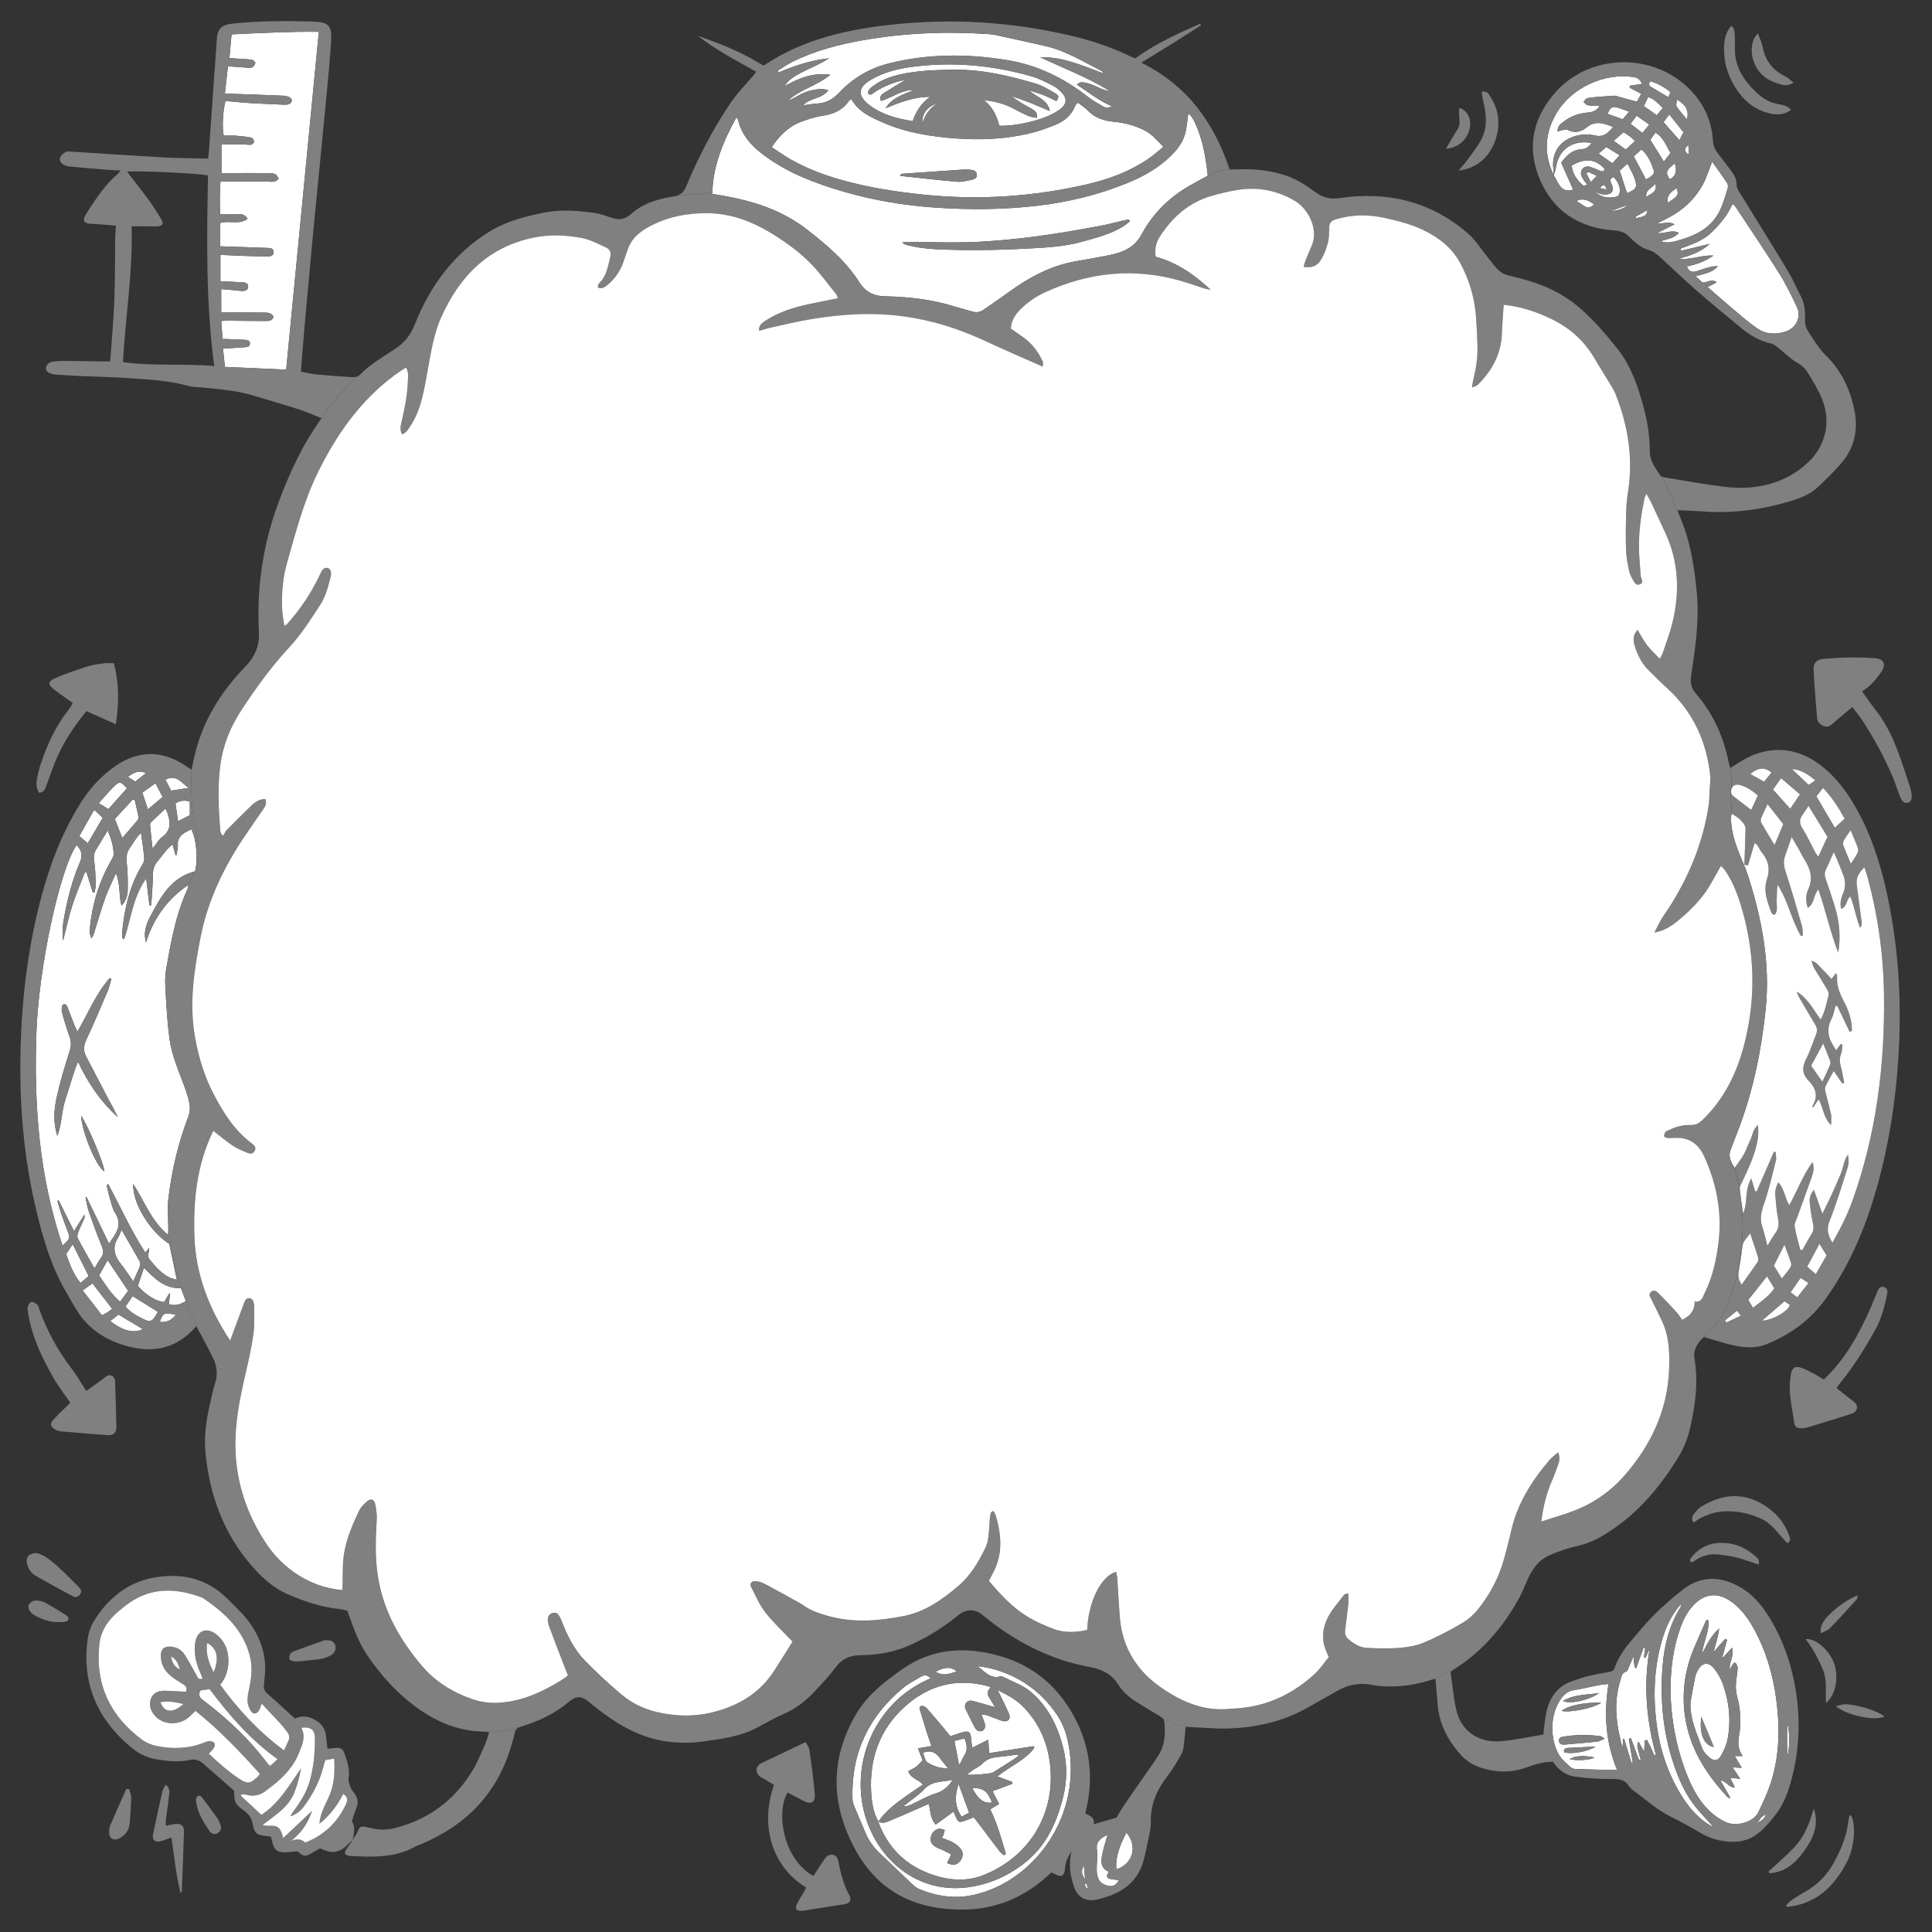 <?xml version="1.0" encoding="UTF-8"?><svg id="Layer_1" xmlns="http://www.w3.org/2000/svg" viewBox="0 0 1000 1000"><rect x="0" y="0" width="1000" height="1000" fill="#333333" stroke="none"/><path d="m113.97,127.47v-12.01c4.58-1.59,9.72,1.15,14.14-2.19-1.58-3.01-4.16-2.35-6.39-2.43-2.39-.08-4.79-.02-7.79-.02-.22-5.71-.18-11.23.18-16.85,8.22,0,15.98,0,23.73,0,1.41,0,2.85.24,4.23.02.81-.13,1.5-.95,2.25-1.45-.61-.82-1.05-1.94-1.87-2.38-.93-.5-2.18-.54-3.3-.55-5.79-.05-11.58-.02-17.37-.02-2.37,0-4.74,0-7.15,0v-14.84c4.06,0,7.79-.02,11.53.01,1.26,0,2.55.34,3.77.14.64-.11,1.66-1.09,1.6-1.57-.1-.78-.83-1.96-1.48-2.09-2.62-.53-5.3-.82-7.97-1.01-2.1-.15-4.22-.03-6.27-.03-.95-3.46-.47-13.02.89-17.94,4.26.37,8.59.84,12.92,1.1,5.92.37,11.84.6,17.77.84.82.03,1.73-.09,2.47-.44,1.46-.68,1.57-2.64.12-3.38-1.08-.55-2.41-.8-3.65-.85-8.75-.38-17.5-.67-26.26-.98-1.1-.04-2.2,0-3.68,0,.54-4.81,1.04-9.26,1.59-14.23,2.89.2,5.52.41,8.14.57,1.4.09,2.88.41,4.18.06.81-.22,1.65-1.4,1.87-2.3.1-.43-1.15-1.63-1.9-1.74-2.79-.38-5.63-.45-8.45-.64-.83-.06-1.66-.11-3.08-.2.36-3.99.71-7.84,1.12-12.28,15.11-.69,30.11-1.52,45.17-1.32-5.65,58.42-11.26,116.45-16.91,174.86-10.74-.48-20.98-.95-31.7-1.43-.33-3.17-.65-6.16-1-9.44,3.36-.23,6.28-.43,9.21-.62.56-.04,1.13,0,1.69-.06,1.39-.16,3.13-.13,3.06-2.09-.06-1.62-1.61-1.74-2.89-1.81-3.1-.16-6.21-.28-9.31-.4-.54-.02-1.07,0-1.99,0-.22-3.12-.43-6.03-.67-9.33,1.35-.07,2.41-.17,3.47-.16,6.36.05,12.71.17,19.07.15,1.74,0,3.8.21,4.54-2.22-1.13-2.18-3.19-2.1-5.13-2.12-6.64-.08-13.28-.1-19.93-.15-.54,0-1.08-.07-2.04-.13v-11.87c1.91.16,3.95.32,5.98.5,1.68.15,3.35.44,5.03.45,1.5.01,2.93-.51,2.95-2.32.01-1.64-1.35-2.04-2.67-2.12-3.79-.24-7.59-.4-11.7-.61v-13.62c3.5.16,6.84.34,10.18.45,4.52.15,9.03.32,13.55.34,1.63,0,3.89.02,3.84-2.26-.05-2.28-2.3-2.09-3.95-2.15-7.76-.3-15.51-.55-23.76-.83Z" fill="#fff" stroke-width="0"/><path d="m73,431.08c.65,4.95,1.31,9.09,1.67,13.26.1,1.13-.54,2.46-1.17,3.5-6.44,10.66-9.08,22.43-10.28,34.64-.09.97.01,1.96.1,2.94.02.2.37.37.84.8,3.63-10.29,4.35-21.56,11.49-31.57.64,5.24,1.16,9.59,1.69,13.94.31,0,.62,0,.93,0,.31-5.28.8-10.55.86-15.83.03-2.71.66-4.94,2.43-6.96,2.46-2.81,4.35-6.15,7.78-8.72.55,2.07,1,3.77,1.45,5.46.19.03.39.06.58.09.13-.83.28-1.65.4-2.48.12-.84.37-1.7.28-2.52-.37-3.5,1.53-5.54,4.33-7.05.86-.47,1.73-.92,2.59-1.38,2.63,4.45,3.66,16.23,1.96,21.81-12.48,3.16-17.87,13.4-23.23,23.53-2.13,4.02-3.56,8.38-2.13,13.2,3.93-12.43,11.04-22.39,21.98-29.74-.21.86-.3,1.77-.66,2.56-6.01,13.12-8.45,27.22-10.92,41.26-.82,4.66-.36,9.59-.08,14.37.41,7.19.89,14.4,1.86,21.53,1.16,8.6,4.74,16.52,7.69,24.61,1.11,3.03,2.16,6.15,2.69,9.32.34,1.99.1,4.31-.62,6.2-5.23,13.67-8.57,27.8-10.33,42.27-.59,4.86-.11,9.86-.08,14.8,0,1.34.16,2.68-.17,4.2-8.56-6.98-12.15-17.3-17.97-26.31-.51,9.77,8.61,24.69,18.68,31.04,1.27,6.1,2.51,12.01,3.88,18.58-1.62-.53-3.1-.77-4.33-1.46-4.02-2.24-6.99-5.62-9.84-9.19-1.58-1.98.17-3.76-.16-5.9-.68.84-1.16,1.45-1.97,2.45-7.43-11.4-12.85-23.62-19.17-35.32-.29.1-.57.19-.86.29.53,2.23.95,4.5,1.61,6.69.81,2.7,1.36,5.65,2.85,7.95,3.99,6.15.36,10.45-3.22,15.78-4.04-8.39-7.81-16.21-11.58-24.03-.2.05-.41.09-.61.14.56,2.42.91,4.92,1.72,7.25,2.1,6,4.26,11.98,6.69,17.84.97,2.35,1.1,4.2-.45,6.25-1.08,1.43-1.91,3.06-3.3,5.35-3.14-5.59-6-10.54-8.66-15.6-.42-.81-.13-2.2.24-3.17.85-2.24,1.98-4.37,2.95-6.57.31-.71.46-1.5.22-2.45-1.64,2.6-3.28,5.19-5.36,8.5-2.82-5.68-5.35-10.79-7.88-15.9-.23.08-.47.16-.7.24.6,2.04,1.13,4.1,1.81,6.11,1.05,3.07,2.16,6.13,3.32,9.16,1.56,4.1,1.59,4.1-2.46,7.9-12.22-36.1-14.89-73.07-13.54-110.54,1.2-33.48,12.02-84.02,20.8-96.81,2.49,2.59,3.28,5.21,1.76,8.77-4.24,9.91-6.84,20.34-8.61,30.95-.53,3.17-.58,6.41-.12,9.74,1.54-6.01,2.81-12.1,4.69-18,1.87-5.88,4.34-11.56,6.55-17.33.3.02.59.04.89.06,1.08,3.48,2.15,6.95,3.23,10.43.31,0,.62-.02.93-.02.21-1.41.63-2.83.58-4.23-.12-3.94-.2-7.91-.76-11.8-.32-2.23-.32-4.14.87-6.06,1.92-3.09,3.76-6.23,6.09-10.11,1.87,4.44,2.94,8.19,3.08,12.08.05,1.4-.96,2.91-1.71,4.25-6.11,10.9-9.56,22.6-10.67,35.01-.13,1.46.08,2.95.94,4.58.39-.78.89-1.51,1.15-2.33,1.97-6.19,3.74-12.45,5.9-18.57,1.44-4.08,3.43-7.97,5.57-12.84,2.44,5.94,1.37,11.42,2.89,16.82,2.53-2.7,3.19-5.61,3.23-8.56.05-4.51-.02-9.05-.5-13.52-.32-2.97-.11-5.54,1.68-8,1.71-2.35,2.99-5.02,5.71-7.65Zm-43.31,156.85c2.35-6.16,2.12-12.9,4.26-19.11,2.13-6.17,3.62-12.57,6.42-19.3,5.25,11.35,11.91,20.74,20.56,28.73-1.37-3.24-3.17-6.22-4.8-9.29-3.89-7.36-7.67-14.78-11.55-22.14-1.51-2.86-1.38-5.45,0-8.43,3.87-8.32,7.48-16.77,11.07-25.21.89-2.08,1.34-4.34,1.99-6.52-.29-.12-.59-.24-.88-.36-7.14,8.03-11.09,18.08-16.69,27.74-.71-1.57-1.26-2.66-1.71-3.8-1.13-2.89-2.21-5.81-3.34-8.7-.41-1.06-.85-2.2-2.47-1.58-1.16,2.04-.45,4.12.12,6.12,1.03,3.67,2.15,7.32,3.43,10.91.9,2.51.7,4.73-.13,7.31-2.45,7.65-4.79,15.37-6.54,23.2-1.5,6.68-2,13.56.25,20.43Zm12.26-10.46c.56,8.84,7.73,26.03,12.04,28.84.06-3.4-8.57-24.07-12.04-28.84Z" fill="#fff" stroke-width="0"/><path d="m93.66,666.79c.95,2.46,1.74,4.52,2.56,6.65-2.92,1.81-5.59,2.63-8.86,1.58.24-1.88.46-3.65.69-5.42-.14-.07-.28-.13-.41-.2-.9,1.52-1.8,3.05-2.69,4.55-4.32-.46-9.1-3.35-13.61-8.34.95-2.8,1.96-5.79,3.17-9.37,5.53,5.57,10.71,10.85,19.15,10.53Z" fill="#fff" stroke-width="0"/><path d="m62.91,636.59c3.32,5.71,6.31,10.79,9.19,15.92.42.75.66,1.92.38,2.68-.9,2.45-2.08,4.8-3.53,8.04-2.37-3.38-4.11-6.2-6.2-8.75-3.62-4.42-4.88-8.93-1.52-14.07.66-1,.99-2.22,1.67-3.81Z" fill="#fff" stroke-width="0"/><path d="m66.35,668.17c-1.27,1.69-2.6,3.45-4.23,5.6-4.64-4.04-7.62-8.87-10.81-13.6,1.5-2.7,2.85-5.13,4.39-7.91,3.64,5.44,7.05,10.54,10.65,15.91Z" fill="#fff" stroke-width="0"/><path d="m63.29,433.76c-1.32-3.39-2.49-6.4-3.85-9.87,3.03-3.29,6.13-6.66,9.23-10.03.36.09.71.18,1.07.26.68,2.95,1.41,5.88,1.98,8.85.11.56-.33,1.36-.75,1.86-2.42,2.89-4.91,5.72-7.68,8.93Z" fill="#fff" stroke-width="0"/><path d="m85.67,418.54c.59,1.3.79,1.67.93,2.06,1.68,4.76,2.14,9.15-2.7,12.67-1.74,1.27-2.86,3.39-4.94,5.96-.51-4.67-.94-8.46-1.29-12.25-.04-.48.27-1.14.63-1.5,2.29-2.22,4.63-4.38,7.37-6.94Z" fill="#fff" stroke-width="0"/><path d="m64.96,676.32c1.3-1.92,2.46-3.65,3.68-5.45,4.43,2.76,8.66,5.39,13.12,8.17-.55.87-1.16,1.78-1.71,2.72-1.22,2.07-2.83,2.43-4.99,1.39-3.67-1.76-7.26-3.6-10.1-6.84Z" fill="#fff" stroke-width="0"/><path d="m58.06,677.45c-.99.75-1.74,1.38-2.55,1.9-.7.45-1.47.77-2.75,1.43-3.26-4.2-6.5-8.38-10-12.88,2-1.41,3.56-2.51,5.12-3.61,3.42,4.42,6.68,8.63,10.19,13.17Z" fill="#fff" stroke-width="0"/><path d="m34.28,649.09c.97-1.47,2.02-3.06,3.35-5.08,2.9,5.78,5.52,11,8.27,16.49-1.47,1.23-2.83,2.36-4.18,3.49-2.64-2.79-5.35-8.26-7.43-14.9Z" fill="#fff" stroke-width="0"/><path d="m45.43,436.47c-1.48-1.26-2.73-2.32-4.38-3.71,2.51-4.42,4.96-8.75,7.72-13.62,1.76,1.66,3.01,2.85,4.4,4.17-2.67,4.54-5.15,8.74-7.75,13.16Z" fill="#fff" stroke-width="0"/><path d="m65.71,408.02c-3.12,3.5-6.27,7.03-9.59,10.76-1.55-.95-3.05-1.88-5-3.08,2.71-2.99,5.14-5.88,7.79-8.53,2.94-2.94,3.5-2.8,6.8.85Z" fill="#fff" stroke-width="0"/><path d="m73.69,410.25c2.29-1.63,4.32-3.07,6.77-4.81,1.28,2.43,2.42,4.59,3.72,7.07-2.52,2.13-4.92,4.14-7.62,6.41-1-3-1.86-5.61-2.88-8.67Z" fill="#fff" stroke-width="0"/><path d="m73.93,687.96c-4.62,2.35-10.73.77-16.83-4.18,1.43-1.13,2.79-2.21,4.22-3.34,4.13,2.46,8.14,4.86,12.61,7.53Z" fill="#fff" stroke-width="0"/><path d="m92.18,425.06c-.52-3.52-.95-6.41-1.36-9.19q3.26-2.18,7.42-1.02v7.08c-1.81.93-3.65,1.89-6.05,3.12Z" fill="#fff" stroke-width="0"/><path d="m88.59,409.22c-1.01-1.91-1.97-3.73-2.98-5.66,5.75-2.92,8.32,1.72,12.07,4.25-3.12.48-5.89.91-9.08,1.41Z" fill="#fff" stroke-width="0"/><path d="m90.99,680.49c-2.1,2.91-4.79,4.08-8.29,3.72,1.81-4.8,1.98-4.88,8.29-3.72Z" fill="#fff" stroke-width="0"/><path d="m75.57,400.14c-2.23,1.76-3.84,3.03-5.58,4.41-1.26-.82-2.39-1.56-3.84-2.5,2.8-1.8,5.15-3.72,9.42-1.91Z" fill="#fff" stroke-width="0"/><path d="m883.88,148.59c1.66-.87,3-1.58,4.69-2.47-2.66-1.98-4.81.18-7.35.13-.92-.84-2.02-1.85-3.62-3.31,4.24-1.22,8.29-1.53,11.66-5.15-1.63.11-2.66.02-3.61.28-2.45.66-4.88,1.4-7.28,2.22-2.32.79-4.12.53-5.27-2.4,5-.94,9.6-2.74,13.78-5.59-6.1-.47-11.85,2.52-18,1.5,5.92-1.36,11.46-3.39,16.09-7.57-4.94,1.19-9.89,2.38-14.83,3.57-.13-.36-.26-.72-.4-1.07,5.72-2.2,11.68-4.06,16.13-8.42,4.32-4.23,8.28-8.82,10.88-14.74.68.6,1.17.87,1.44,1.28,7.62,11.54,15.39,22.98,22.74,34.68,3.51,5.59,6.43,11.58,9.23,17.57,2.26,4.82-.41,10.58-5.5,12.35-4.99,1.73-10.05,1.81-14.66-1.19-2.82-1.83-5.46-3.97-8.05-6.12-4.35-3.6-8.6-7.32-12.88-11-1.7-1.46-3.37-2.95-5.2-4.55Z" fill="#fff" stroke-width="0"/><path d="m804.25,90.73c-5.42-11.05-4.7-21.92,1.5-32.33,7.85-13.17,24.9-20.88,40.05-18.48q3.05.48,4.07,3.52c-2.09.3-4.15.6-6.2.9-.06.35-.12.71-.18,1.06,1.91,1,3.82,2,6.04,3.16-.82,1.46-1.56,2.76-2.31,4.09-4.26-1.18-8.23-2.28-11.33-3.13-2.66.18-4.53.27-6.4.43-2.66.23-5.34.4-7.96.87-.72.13-1.27,1.25-1.89,1.91.7.6,1.33,1.58,2.11,1.72,1.9.33,3.87.27,6.2.39-1.58,2.54-3.66,3.22-6.13,3.41-4.61.35-8.83,1.91-12.5,4.73-1.5,1.15-3.24,2.32-3.12,5.07,1.07-.3,1.93-.6,2.81-.77.76-.14,1.73-.44,2.3-.12,3.63,2,7.08,1.09,9.9-1.19,4.56-3.69,8.83-2.33,13.76-.16-2.68,2.96-4.92,5.39-9.31,4.32-3.72-.9-7.59-.63-11.29.61-7.49,2.52-11.43,8.99-10.31,16.81.16,1.1.09,2.22.12,3.34l.06-.13Z" fill="#fff" stroke-width="0"/><path d="m859.49,124.8c3.4-1.02,6.87-1.35,9.51-4.27-3.73-1.91-7.2.53-11.26.16,3.13-1.6,5.79-2.96,9.01-4.61-2.96-1.65-5.4-.12-8.8-.54,1.9-.96,3-1.54,4.13-2.09,8.51-4.13,15.23-10.17,19.67-18.58.98-1.86,1.64-3.89,2.42-5.86.62-1.55,1.2-3.1,2.06-5.34,2.87,4.07,5.43,7.57,7.8,11.19.46.7.44,1.98.17,2.84-1.13,3.63-2.17,7.32-3.75,10.76-4.19,9.12-12.23,13.29-21.34,15.88-3.05.87-6.16,1.81-9.61.46Z" fill="#fff" stroke-width="0"/><path d="m804.19,90.87c.38-1.33.92-2.64,1.12-3.99,1.39-9.48,8.5-14.62,18.45-12.92-1.22,2.08-3.12,3.18-5.06,3.28-4.76.25-7.69,3.02-10.63,6.98,1.99,4.47,4.11,9.22,6.2,13.92-3.26.92-5.25.42-7.12-2.3-1.1-1.61-1.93-3.41-2.89-5.11,0,.01-.07.14-.07.14Z" fill="#fff" stroke-width="0"/><path d="m845.63,80.91c1.23-1.11,2.55-2.3,3.97-3.58,3.41,2.97,4.99,6.71,6.29,10.55.68,2.01-.12,2.84-3.92,5.04-2-3.79-4.01-7.59-6.33-12Z" fill="#fff" stroke-width="0"/><path d="m813.54,85.69c6.52-3.82,12.14-3.74,17.05,1.77-.51,1.5-1.44,1.42-2.65.87-1.52-.7-3.07-1.38-4.66-1.88-1.55-.49-3.15-.38-4.23,1.02-1.19,1.55-.78,3.22.1,4.75.61,1.07,1.42,2.02,2.48,3.5-1.08.11-2.03.5-2.36.19-3.05-2.78-5.45-5.95-5.72-10.23Z" fill="#fff" stroke-width="0"/><path d="m842.14,99.95c-1.2-3.67-2.4-7.35-3.8-11.64.94-.83,2.25-2.01,4.05-3.61,1.25,2.54,2.63,4.79,3.5,7.23,1.8,5.02,1.28,5.89-3.75,8.03Z" fill="#fff" stroke-width="0"/><path d="m864.66,79.22c-1.18,1.51-2.19,2.8-3.46,4.43-2.41-3.91-4.59-7.44-7-11.33.78-1.08,1.65-2.27,2.65-3.66,4.2,2.46,5.48,6.61,7.8,10.55Z" fill="#fff" stroke-width="0"/><path d="m864.02,59.21c2.65,3.33,4.97,6.25,7.35,9.25-.74,1.45-1.36,2.67-2.09,4.12-2.74-3.12-5.27-6.02-8.21-9.37.76-1.03,1.69-2.29,2.95-4Z" fill="#fff" stroke-width="0"/><path d="m840.35,68.43c1.13.74,2.32,1.45,3.43,2.28.77.57,1.42,1.31,2.5,2.34-1.66,1.49-3.16,2.84-4.82,4.33-2.09-1.5-3.97-2.86-6.23-4.49,1.76-1.53,3.22-2.81,5.12-4.46Z" fill="#fff" stroke-width="0"/><path d="m857.53,59.66c-2.3-1.65-4.36-3.12-6.68-4.77.74-1.57,1.45-3.05,2.22-4.68,3.27,1,5.15,3.44,7.62,5.64-1.17,1.41-2.13,2.57-3.16,3.81Z" fill="#fff" stroke-width="0"/><path d="m835.22,91.66c2.05,2.16,3.3,4.51,3.22,7.3-.03.96-.67,2.56-1.34,2.73-4.13,1.09-8.14.79-11.49-2.5,1.19.47,2.36,1.22,3.59,1.35,1.44.16,3.22.23,4.34-.47,1.56-.98,1.44-2.86.73-4.58-.55-1.32-1.8-2.84.95-3.83Z" fill="#fff" stroke-width="0"/><path d="m827.43,79.53c1.47-1.27,2.61-2.26,3.98-3.44,2.26,1.4,4.38,2.71,6.91,4.27-1.38,1.53-2.47,2.73-3.75,4.16-2.28-1.6-4.43-3.1-7.13-4.99Z" fill="#fff" stroke-width="0"/><path d="m850.14,68.81c-2.14-1.63-3.99-3.03-6.19-4.71,1.08-1.43,2.03-2.7,3.18-4.23,2.26,1.59,4.27,3.01,6.53,4.61-1.26,1.56-2.28,2.81-3.51,4.33Z" fill="#fff" stroke-width="0"/><path d="m843.23,57.83c-1.41,1.66-2.28,2.69-3.31,3.9-2.7-.97-5.27-1.89-7.84-2.81,1.63-4.12,3.04-3.88,6.26-2.9,1.43.44,2.82,1.04,4.89,1.81Z" fill="#fff" stroke-width="0"/><path d="m854.03,42.07c3.48.8,6.48,2.55,9.32,4.57,1.52,1.08,1.44,1.21.1,3.63-2.89-1.73-5.75-3.49-8.68-5.16-1.23-.71-1.47-1.55-.74-3.04Z" fill="#fff" stroke-width="0"/><path d="m873.16,61.8c-1.95-2.38-3.85-4.39-5.33-6.68-.5-.77.06-2.23.14-3.59,4.71,2.69,6.35,5.85,5.19,10.26Z" fill="#fff" stroke-width="0"/><path d="m815.98,104.04q4.15-2.25,9.2,1.86c-3.76,2.71-3.72,1.5-9.2-1.86Z" fill="#fff" stroke-width="0"/><path d="m866.89,84.57c1.03,3.42.99,6.36-2.63,8.21-2.33-3.56-1.98-4.72,2.63-8.21Z" fill="#fff" stroke-width="0"/><path d="m863.15,105c-.59-4.16,2.04-5.8,4.62-7.6,1.36,3.31.84,4.17-4.62,7.6Z" fill="#fff" stroke-width="0"/><path d="m856.89,94.97c1.06,4.9-2.53,5.1-4.77,6.99-.51-3.88,2.83-4.37,4.77-6.99Z" fill="#fff" stroke-width="0"/><path d="m822.05,88.95c1.32.61,2.65,1.23,4.46,2.07-1.08,1.14-1.86,1.95-3.1,3.26-.91-1.79-1.59-3.12-2.27-4.46l.91-.87Z" fill="#fff" stroke-width="0"/><path d="m852.74,108.75c-.38,4.01-3.56,3.25-5.75,4.29-.16-.28-.32-.55-.47-.83,2.07-1.16,4.15-2.31,6.22-3.47Z" fill="#fff" stroke-width="0"/><path d="m833.38,109.42c3.01-1.12,6.03-2.23,9.04-3.35-2.48,2.5-5.79,2.86-9.04,3.35Z" fill="#fff" stroke-width="0"/><path d="m874.22,79.99c-2.37-1.35-3.02-2.78-.32-4.94.13,2.02.23,3.48.32,4.94Z" fill="#fff" stroke-width="0"/><path d="m831.62,98.11c-1.45-.32-2.27-.5-3.54-.78,1.55-1.71,2.53-2.51,3.54.78Z" fill="#fff" stroke-width="0"/><path d="m250.14,896.24c.9.02,1.79.27,3.03.47-.79,2.35-1.3,4.41-2.15,6.31-2.02,4.51-3.85,9.16-6.4,13.36-9.47,15.61-23.16,25.67-40.93,30-2.3.56-4.78.7-7.15.57-2.37-.13-4.71-.83-7.06-1.3-2.79-.56-3.31-.17-4.42,2.45-.62,1.48-1.63,2.79-2.48,4.18.05-.04.09-.08.14-.12-1.09,1.57-2.25,3.1-3.26,4.71-.48.77-1.15,1.88-.9,2.51.25.64,1.51,1.21,2.35,1.26,11.75.61,23.51,1.15,34.29-5,.85-.48,1.84-.72,2.75-1.1,23.38-9.82,39.5-26.29,46.68-50.95.63-2.17,1.36-4.33,1.74-6.55.34-1.98,1.38-2.75,3.22-3.33-7.6,2.29-11.33,2.77-19.46,2.53Z" fill="gray" stroke-width="0"/><path d="m30.57,811.43c-2.16-2.01-4.48-3.89-6.93-5.54-1.59-1.07-3.53-1.61-4.48-2.03-3.95-.02-5.75,2-5.27,4.94.46,2.79,1.94,5.23,4.25,6.6,6.41,3.8,13.02,7.25,19.57,10.82,1.49.81,2.72.36,3.69-.94,1.07-1.43.51-2.7-.56-3.77-3.39-3.39-6.75-6.82-10.27-10.08Z" fill="gray" stroke-width="0"/><path d="m65.36,925.97c-2.77,6.25-5.57,12.48-8.28,18.75-.43,1-.58,2.19-.61,3.3-.1,3.61,2.39,5.12,5.52,3.39,3.05-1.68,4.85-4.28,5.15-7.74.37-4.34.68-8.69.77-13.04.03-1.52-.66-3.06-1.02-4.6-.51-.02-1.02-.05-1.52-.07Z" fill="gray" stroke-width="0"/><path d="m112.65,941.29c-2.67-3.77-5.46-7.46-8.24-11.15-.3-.4-.88-.59-1.13-.75-1.36.07-2.02,1.17-1.8,3.04.71,5.93,3.9,10.78,7.12,15.55.95,1.4,2.63,1.73,4.15.79,1.47-.9,1.99-2.36,1.41-4.03-.41-1.19-.81-2.44-1.52-3.45Z" fill="gray" stroke-width="0"/><path d="m90.55,944.1c-1.46.22-2.91.55-4.7.89,0-1.34-.09-2.18.01-2.99.49-3.91,1.08-7.81,1.54-11.72.25-2.11.99-4.38-1.6-6.56-.71,1.38-1.49,2.37-1.74,3.47-1.71,7.54-3.4,15.09-4.91,22.68-.49,2.49,1.39,3.86,4.03,3.14,1.72-.47,3.39-1.16,5.54-1.91,1.53,9.99,2.36,19.32,4.74,28.61.48-.4.64-.46.64-.53.4-10.42.83-20.84,1.14-31.26.09-2.97-1.65-4.27-4.69-3.82Z" fill="gray" stroke-width="0"/><path d="m34.69,836.35c-3.79-2.39-7.57-4.84-11.53-6.92-1.52-.8-3.55-1.09-5.28-.92-1.14.11-2.6,1.24-3.09,2.3-.39.84.2,2.45.85,3.38.68.98,1.87,1.69,2.97,2.27,3.65,1.93,7.48,3.24,11.69,3.16,1.26-.07,2.55,0,3.77-.25.56-.11,1.29-.77,1.4-1.29.11-.51-.32-1.43-.78-1.72Z" fill="gray" stroke-width="0"/><path d="m151.74,859.82c1.09.21,2.24.05,3.85.05,1.48-.17,3.43-.39,5.38-.62,1.96-.23,3.96-.27,5.86-.74,1.74-.43,3.53-1.07,4.99-2.07,1.78-1.2,2.31-3.68,1.55-5.26-.94-1.96-2.7-2.29-4.62-2.22-.42.01-.86.04-1.25.18-5.16,1.84-10.31,3.67-15.45,5.57-.63.23-1.37.67-1.67,1.22-.43.79-.81,1.85-.62,2.66.13.55,1.23,1.09,1.97,1.23Z" fill="gray" stroke-width="0"/><path d="m182.56,952.32s.01-.02.02-.03c0,0,0,0-.01.01v.02Z" fill="gray" stroke-width="0"/><path d="m183.46,928.27c-.77-1.01-1.62-2.04-2.05-3.2-.56-1.52-1.24-3.27-.99-4.77.59-3.51-.19-6.75-1.18-9.99-1.81-5.89-2.48-6.25-8.43-5.21-.37.06-.79-.12-1.35-.21-.28-2.4-.5-4.77-.83-7.12-.44-3.13-2.15-5.38-4.82-7.11-3.72-2.41-7.56-2.88-11.17-1.16-5-4.55-9.53-8.81-14.25-12.85-1.62-1.39-1.95-2.72-1.76-4.74.38-4.06.9-8.21.44-12.22-1.11-9.72-5.6-17.98-12.28-25.06-2.33-2.47-4.79-4.8-7.19-7.2-10.77-10.74-24.12-13.49-38.35-10.81-13.41,2.53-23.47,10.84-30.59,22.37-1.86,3.02-2.99,6.79-3.42,10.35-2.81,23.04,5.72,41.44,23.56,55.82,3.59,2.89,7.71,4.7,12.26,5.47,5.74.97,11.54,1.54,17.28.31,2.85-.61,4.96.28,6.94,2,5.31,4.62,10.59,9.28,15.84,13.88.27,6.44.48,6.87,5.48,10.62,2.22,1.67,3.64,3.62,4.16,6.55.89,5.03,2.29,5.96,7.38,6.33.68.05,1.36.21,2.06.32.96,3.04,1.09,6.9,4.46,7.8,2.8.74,6.01-.05,9.38-.18,3.25,2.86,4.1,2.92,8.15.42,1.19-.74,2.44-1.39,3.56-2.03,6,3.17,10.21,2.41,14.85-2.52.61-.65,1.3-1.21,1.96-1.81.7-3.44,1.51-6.88-.44-9.59.88-2.65,1.45-4.84,2.32-6.9,1.18-2.77.81-5.2-.98-7.55Zm-75.37-20.61c1.08-1.2,2.05-2.05,2.68-3.1.38-.63.58-1.87.22-2.32-.5-.63-1.61-1.09-2.45-1.08-1.08.02-2.18.52-3.23.93-7.9,3.09-16.04,3.26-24.2,1.64-2.69-.53-5.5-1.7-7.69-3.33-16.5-12.29-24.21-28.59-22-49.31.65-6.1,3.53-10.96,7.76-15.14,1.7-1.68,3.61-3.17,5.49-4.66,11.97-9.53,25.11-9.73,38.86-4.76.66.24,1.34.5,1.92.89,10.97,7.46,20.37,16.22,23.84,29.68,1.37,5.31.97,10.64-.15,15.97-.49,2.34-1.07,4.73-1.05,7.1.01,1.73.63,3.64,1.53,5.14,1.36,2.26,3.26,2.07,4.56-.23.48-.84.7-1.83,1.25-3.33,4.56,5.19,9.5,9.57,13.38,14.97,1.02,1.42,1.17,2.81.46,4.36-.69,1.5-1.38,3.01-2.26,4.94-13.07-9.74-23.69-21.08-33.02-33.98,3.02-3.69,4.22-7.85,4.25-12.31.05-5.52-1.87-10.3-6.27-13.77-5.11-4.03-10.12-1.97-10.98,4.49-.67,5.02.29,9.85,2.3,14.48.54,1.25,1.03,2.53,1.57,3.86-2.22.92-2.54-.6-3.22-1.83-1.9-3.46-3.81-6.91-5.9-10.26-1.66-2.66-4.19-4.19-7.36-4.42-3.52-.26-5.33,1.5-5.18,5.02.17,4.04,1.87,7.42,4.94,9.96,2.05,1.7,4.36,3.12,6.64,4.52,1.54.95,2.28,2.01,1.36,3.85-3.49-.17-6.98-.41-10.46-.51-3.3-.09-6.34.68-7.59,4.17-1.22,3.39-.06,6.42,2.26,8.98,4.12,4.54,11.9,4.93,17,.87,1.3-1.04,2.44-2.28,3.83-3.6,12.25,9.81,22.91,21,33.26,32.52-.41.66-.57,1.07-.85,1.34-4.02,3.82-5.31,4.28-9.89,1.22-5.59-3.73-10.66-8.22-15.65-12.97Zm.37-33.35c10.05,13.37,20.94,26.08,35.19,36.25-1.41,1.3-2.52,2.33-3.69,3.4-.49-.3-.92-.42-1.14-.71-9.44-12.84-20.92-23.62-33.59-33.17-1.93-1.45-2.72-2.68-1.47-5.08,1.36-.2,2.86-.42,4.69-.69Zm-1.32-23.87c5.22,2.39,6.47,8.18,3.4,15.09-2.44-4.86-4.1-9.47-3.4-15.09Zm-14.01,13.73c-2.42-1.28-4.11-3.08-4.54-6.86,3.13,1.87,3.75,4.41,4.54,6.86Zm1.81,17.85c-5.49,4.94-10.04,4.48-11.91-.95,3.95-.78,7.61-.05,11.91.95Zm84.01,52.1c-4.36,9.26-11.26,15.77-20.98,19.61-2.13-2.03-4.66-2.07-7.48-.71,5.33-4.18,8.97-9.31,11.01-15.71-4.83,4.55-9.66,9.11-14.92,14.07-.41-1.41-.53-2.06-.77-2.65-1.22-2.99-2.58-3.82-5.86-3.7-1.3.05-2.61,0-4.04-.43,6.32-4.98,13.34-9.02,16.43-16.77,1.58-3.97,2.67-8.14,3.46-12.51-6.1,8.7-11.3,18.02-20.52,24.06-3.56-3.32-7.09-6.6-10.62-9.89.09-.23.19-.47.28-.71.86.05,1.77-.04,2.58.19,3.52.99,6.78.37,9.66-1.74,7.35-5.38,14.14-11.2,17.63-20.08,1.68-4.27,3.62-8.3,1.13-12.86,4.94-.66,6.97,1.08,7.03,5.3.1,7.38-.54,14.58-2.52,21.78-1.63,5.92-4.63,10.84-8.18,15.61-.72.97-1.46,1.94-1.94,3.17,2.82-.99,5.09-2.67,6.88-5.03,4.66-6.15,8.09-12.9,10.1-20.36.33-1.21.64-2.43.98-3.71,1.51-.26,2.88-.49,4.7-.8.37,7.05.05,13.79-2.98,20.22-2.03,4.29-4.29,8.51-4.68,13.51,5.33-4.17,9.23-9.49,12.33-15.46,2.5,1.59,2.34,3.38,1.3,5.59Z" fill="gray" stroke-width="0"/><path d="m454.64,942.88c-2.68-4.81-3.46-10.16-3.74-15.48-.9-17.15,4.39-32.15,17.18-43.83,12.31-11.24,26.8-15.18,43.19-10.84.39.1.75.35,1.55.74-1.51,1.36-2.22,2.9-1.07,4.71.97,1.53,1.87,3.09,3.29,5.46-3.77-1.07-6.68-1.91-9.6-2.72-1.76-.49-3.73-1.32-5.18.3-1.64,1.83-.33,3.7.55,5.47,1.2,2.4,2.36,4.82,3.62,7.18.76,1.42,1.78,2.66,3.68,2.09,1.59-.48,2.15-2.06,1.49-4.26-.4-1.34-1-2.62-1.65-4.31,2.65-.05,4.68,1.21,6.83,1.88,1.35.41,2.61,1.09,3.97,1.47,2.86.79,4.64-.9,3.52-3.63-1.71-4.15-3.86-8.12-5.91-12.35,4.62,2.33,9.28,4.65,13.04,8.44,9.09,9.16,13.54,20.4,14.38,33.06,1.54,23.31-10.99,44.79-34.72,54.29-8.64,3.46-17.81,2.79-26.6-.25-13.64-4.72-23-13.9-27.93-27.51,1.94,1.2,3.85.53,5.67-.22,4.3-1.78,8.56-3.66,12.83-5.51,2.54-1.11,5.07-2.24,7.68-3.4,1.06,3.75.63,7.52,3.65,10.73,3.03-2.21,6.05-4.41,9.23-6.72.46,1.13.8,2.05,1.21,2.93,1.25,2.71,1.6,2.86,4.58,1.82,1.56-.54,3.08-1.18,4.64-1.79,1.11,1.43,2.07,2.64,3.01,3.88,3.49,4.63,6.94,9.28,10.47,13.87.58.75,1.45,1.27,2.19,1.89l.92-.64c-2.25-7.88-4.45-15.78-8.07-23.15,1.66-.99,3.05-1.82,4.58-2.74-1.22-2.39-2.27-4.44-3.39-6.63,3.68-1.37,6.99-2.61,10.31-3.85-.02-.3-.05-.6-.07-.9-2.38-.88-4.75-1.75-7.74-2.86,6.6-5.34,14.29-8.38,19.15-14.79-.13-.29-.26-.58-.39-.87-7.67,1.19-15.34,2.39-23.02,3.58-.16-2.51-.29-4.49-.44-6.95-3.1,1.55-5.52,2.77-8.34,4.18-.25-2.15-.46-3.66-.59-5.19-.25-2.8-1.09-3.61-3.74-2.99-2.3.54-4.52,1.43-6.91,2.2-.87-1.05-1.75-2.13-2.65-3.21-3.19-3.78-6.33-7.61-9.62-11.3-.63-.71-2.03-1.39-2.81-1.16-1.45.42-.81,1.75-.47,2.84,1.05,3.37,2.01,6.76,3.08,10.13.83,2.61,1.77,5.2,2.65,7.77-2.48.43-4.59.81-6.98,1.22.94,2.43,1.65,4.26,2.39,6.15-1.11,1.12-2.08,2.36-3.3,3.29-1.18.91-2.6,1.5-4.08,2.32,1.14,3.93,5.32,4.22,7.54,7.01-2.97,2-5.8,3.82-8.52,5.78-5.38,3.88-10.78,7.74-14.54,13.39Zm35.55,21.46c3.21,1.32,4.84,1.08,6.57-.83,1.57-1.73,2.08-4.37.72-6.24-1.03-1.42-2.53-2.64-4.06-3.53-1.8-1.05-3.86-1.65-6.01-2.52.36-.56.74-.97.9-1.45.29-.84.46-1.72.68-2.59-1.02-.23-2.15-.84-3.06-.61-2.16.56-3.68,2.03-4.13,4.35-.43,2.23.39,3.86,2.74,5.18,1.22.68,2.6,1.08,3.87,1.69,1.33.63,2.6,1.36,3.95,2.08-.88,1.81-1.53,3.14-2.19,4.48Z" fill="#fff" stroke-width="0"/><path d="m481.67,868.65c-1.03.5-1.74.87-2.47,1.21-30.14,14.09-42.61,51.64-26.91,80.98,9.84,18.37,28.24,28.62,48.32,26.06,10.56-1.35,20.1-5.32,28.92-12,11.72-8.89,17.22-20.94,20.64-34.34,2.18-8.55,2.3-17.48.09-26.06-2.89-11.24-7.95-21.6-17.1-29.09-3.94-3.23-9.1-4.98-13.72-7.37-.48-.25-1.16-.47-1.64-.34-5.24,1.48-8.19-2.57-11.82-5.31,2.26.38,4.57.61,6.78,1.17,14.45,3.63,25.88,11.65,34.29,23.95,3.84,5.62,5.61,12,6.54,18.63,5.02,35.7-19.01,67.68-49.29,74.59-9.96,2.27-19.34.86-28.55-2.96-1.26-.52-2.42-1.44-3.43-2.39-5.76-5.43-11.44-10.93-17.17-16.38-3.12-2.96-5.53-6.4-7.2-10.37-2.03-4.81-4.12-9.6-6.07-14.44-.46-1.14-.63-2.46-.66-3.7-.58-23.35,8.55-42.26,26.45-57,2.7-2.22,5.94-3.78,8.96-5.6,1.57-.94,3.15-1.2,5.04.77Z" fill="#fff" stroke-width="0"/><path d="m573.25,949.69c-1.09,4.03-2.22,7.34-2.84,10.75-.59,3.26-.64,6.61,3.48,8.38-.67,1.27-1.83,2.89.4,3.6,1.45.46,3.04.45,4.83.68-1,2.14-2.75,3.46-4.84,3.11-2.45-.41-4.99-1.43-5.92-4.19-.44-1.31-.68-2.75-.7-4.14-.03-3.52.51-7.1.09-10.56-.5-4.16,1.82-5.81,5.5-7.64Z" fill="#fff" stroke-width="0"/><path d="m583.03,948.55c6.04,6.97,3.27,16.41-5.2,18.99-.58-6.93,2.09-12.9,5.2-18.99Z" fill="#fff" stroke-width="0"/><path d="m484.23,865.26c4.05-2.06,7.49-3.07,11-.15-5.56,2-7.64,2.1-11,.15Z" fill="#fff" stroke-width="0"/><path d="m560.98,965.39c.2,2.17.4,4.35.66,7.21-2.27-2.61-1.8-4.91-.66-7.21Z" fill="#fff" stroke-width="0"/><path d="m562.33,977.41c-.31-.74-.62-1.47-.93-2.21.28-.12.56-.23.84-.35.29.74.59,1.48.88,2.23-.26.11-.53.22-.79.33Z" fill="#fff" stroke-width="0"/><path d="m527.18,908.72c-.83.65-1.61,1.37-2.49,1.93-3.41,2.19-6.85,4.34-10.29,6.48-.47.29-.99.59-1.52.66-4.09.55-8.19,1.04-12.56.83,1.19-.89,2.35-1.83,3.57-2.67,1.5-1.03,3.33-1.74,4.53-3.03,2.73-2.95,6.2-3.4,9.86-3.71,2.89-.25,5.76-.72,8.64-1.09.08.2.17.4.25.6Z" fill="#fff" stroke-width="0"/><path d="m493.31,921.23c-2.33,3.06-4.62,5.68-8.6,6.9-4.66,1.43-8.95,4.01-13.43,6.06-1.08.5-2.23.85-3.66.66,3.61-2.89,7.6-5.41,10.73-8.75,4.26-4.55,9.81-3.71,14.96-4.87Z" fill="#fff" stroke-width="0"/><path d="m496.15,923.36c2.03,5.54,3.7,10.09,5.46,14.9-1.33.71-2.53,1.35-3.88,2.07-3.51-5.13-3.77-10.42-1.58-16.98Z" fill="#fff" stroke-width="0"/><path d="m477.72,907.19c4.04-1.48,6.74-.16,8.89,2.94,1.1,1.59,2.42,3.04,4.06,5.07-4.23.27-7.59-1.16-10.56-2.91-1.33-.79-1.63-3.34-2.4-5.1Z" fill="#fff" stroke-width="0"/><path d="m494.02,901.11c1.97-.5,3.58-.92,5.19-1.33,1.34,3.19,1.81,6.14-.3,9.18-.92,1.32-1.22,3.07-2.51,4.62-.76-4.01-1.53-8.02-2.38-12.47Z" fill="#fff" stroke-width="0"/><path d="m513.46,932.94c-4.07.82-7.29-1.64-10.23-7.49,5.73.01,7.84,1.5,10.23,7.49Z" fill="#fff" stroke-width="0"/><path d="m27.48,735.01c-1.83,2.05-1.21,3.8,1.29,5.02.76.37,1.59.71,2.41.79,8.3.73,16.59,1.5,24.9,2.01,2.75.17,4.2-1.46,4.15-4.24-.13-7.76-.4-15.52-.64-23.27-.02-.56-.08-1.15-.29-1.66-.64-1.61-2.22-2.3-3.81-1.5-1.12.56-2.06,1.47-3.09,2.22-2.5,1.81-5.01,3.62-7.75,5.6-2.77-4.27-4.91-8.11-7.56-11.56-7.31-9.5-12.91-19.88-16.88-31.16-.23-.67-.35-1.55-.83-1.91-.91-.7-2.09-1.54-3.09-1.46-.7.05-1.59,1.44-1.86,2.39-.29,1.03-.06,2.25.11,3.35,1.97,12.34,7.29,23.4,13.44,34.08,2.51,4.36,5.68,8.34,8.44,12.34-3.02,2.99-6.15,5.83-8.95,8.98Z" fill="gray" stroke-width="0"/><path d="m24.04,406.51c1.43-3.69,2.63-7.46,4.08-11.14,3.97-10.06,9.8-18.99,16.64-27.29,5.13,2.3,10.06,4.51,15.19,6.81,1.68-10.87,1.76-21.04-1.03-31.61-1.62,0-3.28-.18-4.89.04-2.94.39-5.94.7-8.74,1.6-5.75,1.86-11.5,3.83-17.03,6.25-3.49,1.53-3.51,3.15-.51,5.51,3.09,2.44,6.37,4.63,9.85,7.12-.27.63-.39,1.04-.61,1.39-.45.72-.92,1.42-1.45,2.09-6.66,8.43-11.06,18.03-14.45,28.13-.85,2.53-1.48,5.16-1.99,7.79-.48,2.49-.23,4.96,1.14,7.15,2.73-.24,3.16-2.22,3.8-3.85Z" fill="gray" stroke-width="0"/><path d="m29.69,587.93c-2.24-6.87-1.75-13.74-.25-20.43,1.76-7.83,4.09-15.55,6.54-23.2.83-2.58,1.02-4.79.13-7.31-1.28-3.59-2.4-7.24-3.43-10.91-.56-1.99-1.28-4.08-.12-6.12,1.61-.62,2.05.51,2.47,1.58,1.13,2.89,2.2,5.81,3.34,8.7.44,1.13,1,2.22,1.71,3.8,5.6-9.66,9.54-19.71,16.69-27.74.29.12.59.24.88.36-.65,2.18-1.11,4.44-1.99,6.52-3.6,8.45-7.2,16.89-11.07,25.21-1.38,2.97-1.51,5.57,0,8.43,3.89,7.36,7.66,14.78,11.55,22.14,1.62,3.07,3.42,6.06,4.8,9.29-8.65-7.98-15.31-17.37-20.56-28.73-2.8,6.73-4.29,13.12-6.42,19.3-2.14,6.2-1.91,12.95-4.26,19.11Z" fill="gray" stroke-width="0"/><path d="m41.95,577.48c3.47,4.77,12.1,25.44,12.04,28.84-4.31-2.81-11.48-20-12.04-28.84Z" fill="gray" stroke-width="0"/><path d="m77.71,474.54c-2.13,4.02-3.56,8.38-2.13,13.2,3.93-12.43,11.04-22.39,21.98-29.74h0s.43-1.01,3.38-7c-12.48,3.16-17.87,13.4-23.23,23.53Z" fill="gray" stroke-width="0"/><path d="m34.89,669.92c2.39,3.99,4.51,8.21,7.34,11.87,4.95,6.4,11.6,10.87,19.15,13.57,15.04,5.38,28.9,4.26,40.28-9h0s0,0,0,0c-7.66-18.36-11.66-27.36-14.54-51.44,0,1.34.16,2.68-.17,4.2-8.56-6.98-12.15-17.3-17.97-26.31-.51,9.77,8.61,24.69,18.68,31.04,1.27,6.1,2.51,12.01,3.88,18.58-1.62-.53-3.1-.77-4.33-1.46-4.02-2.24-6.99-5.62-9.84-9.19-1.58-1.98.17-3.76-.16-5.9-.68.84-1.16,1.45-1.97,2.45-7.43-11.4-12.85-23.62-19.17-35.32-.29.1-.57.19-.86.29.53,2.23.95,4.5,1.61,6.69.81,2.7,1.36,5.65,2.85,7.95,3.99,6.15.36,10.45-3.22,15.78-4.04-8.39-7.81-16.21-11.58-24.03-.2.05-.41.09-.61.14.56,2.42.91,4.92,1.72,7.25,2.1,6,4.26,11.98,6.69,17.84.97,2.35,1.1,4.2-.45,6.25-1.08,1.43-1.91,3.06-3.3,5.35-3.14-5.59-6-10.54-8.66-15.6-.42-.81-.13-2.2.24-3.17.85-2.24,1.98-4.37,2.95-6.57.31-.71.46-1.5.22-2.45-1.64,2.6-3.28,5.19-5.36,8.5-2.82-5.68-5.35-10.79-7.88-15.9-.23.08-.47.16-.7.24.6,2.04,1.13,4.1,1.81,6.11,1.05,3.07,2.16,6.13,3.32,9.16,1.56,4.1,1.59,4.1-2.46,7.9-12.22-36.1-14.89-73.07-13.54-110.54,1.2-33.48,12.02-84.02,20.8-96.81,2.49,2.59,3.28,5.21,1.76,8.77-4.24,9.91-6.84,20.34-8.61,30.95-.53,3.17-.58,6.41-.12,9.74,1.54-6.01,2.81-12.1,4.69-18,1.87-5.88,4.34-11.56,6.55-17.33.3.02.59.04.89.06,1.08,3.48,2.15,6.95,3.23,10.43.31,0,.62-.02.93-.02.21-1.41.63-2.83.58-4.23-.12-3.94-.2-7.91-.76-11.8-.32-2.23-.32-4.14.87-6.06,1.92-3.09,3.76-6.23,6.08-10.11,1.87,4.44,2.94,8.19,3.08,12.08.05,1.4-.96,2.91-1.71,4.25-6.11,10.9-9.56,22.6-10.67,35.01-.13,1.46.08,2.95.94,4.58.39-.78.89-1.51,1.15-2.33,1.97-6.19,3.74-12.45,5.9-18.57,1.44-4.08,3.43-7.97,5.57-12.84,2.44,5.94,1.37,11.42,2.89,16.82,2.53-2.7,3.19-5.61,3.23-8.56.05-4.51-.02-9.05-.5-13.52-.32-2.97-.11-5.54,1.68-8,1.71-2.35,2.99-5.02,5.71-7.65.65,4.95,1.31,9.09,1.67,13.26.1,1.13-.54,2.46-1.17,3.5-6.44,10.66-9.08,22.43-10.28,34.64-.09.97.01,1.96.1,2.94.02.2.37.37.84.8,3.63-10.29,4.35-21.56,11.49-31.57.64,5.24,1.17,9.59,1.69,13.94.31,0,.62,0,.93,0,.31-5.28.8-10.55.86-15.83.03-2.71.66-4.94,2.43-6.96,2.46-2.81,4.35-6.15,7.78-8.72.55,2.07,1,3.77,1.45,5.46.19.03.39.06.58.09.13-.83.28-1.65.4-2.48.12-.84.36-1.7.28-2.52-.37-3.5,1.53-5.54,4.33-7.05.86-.47,1.73-.92,2.59-1.38,2.63,4.45,3.66,16.21,1.97,21.8,2.94-5.99,2.05-16,.05-24-2-8-2.13-17.42-1.87-28.58h0c-1.68-1.1-3.06-2.03-4.48-2.91-10.54-6.57-21.35-6.99-32.11-.8-3.63,2.09-6.98,4.83-10.07,7.69-5.86,5.42-10.28,12.01-14.17,18.94-6.61,11.77-11.53,24.23-15.3,37.17-7.39,25.39-11.04,51.35-12.14,77.73-1.21,29.24.62,58.24,7.11,86.81,3.7,16.28,8.22,32.35,16.9,46.87Zm22.21,13.85c1.43-1.13,2.79-2.21,4.22-3.34,4.13,2.46,8.14,4.86,12.61,7.53-4.62,2.35-10.73.77-16.83-4.18Zm22.95-2.02c-1.22,2.07-2.83,2.43-4.99,1.39-3.67-1.76-7.26-3.6-10.1-6.84,1.3-1.92,2.46-3.65,3.68-5.45,4.43,2.76,8.66,5.39,13.12,8.17-.55.87-1.16,1.78-1.71,2.72Zm2.64,2.45c1.81-4.8,1.98-4.88,8.29-3.72-2.1,2.91-4.79,4.08-8.29,3.72Zm10.97-17.42c.95,2.46,1.74,4.52,2.56,6.65-2.92,1.81-5.59,2.63-8.86,1.58.24-1.88.46-3.65.69-5.42-.14-.07-.28-.13-.41-.2-.9,1.52-1.8,3.05-2.69,4.55-4.32-.46-9.1-3.35-13.61-8.34.95-2.8,1.96-5.79,3.17-9.37,5.53,5.57,10.71,10.85,19.15,10.53Zm-32.43-26.39c.66-1,.99-2.22,1.67-3.81,3.32,5.71,6.31,10.79,9.19,15.92.42.75.66,1.92.38,2.68-.9,2.45-2.08,4.8-3.53,8.04-2.37-3.38-4.11-6.2-6.2-8.75-3.62-4.42-4.88-8.93-1.52-14.07Zm-5.53,11.85c3.64,5.44,7.05,10.54,10.65,15.91-1.27,1.69-2.6,3.45-4.23,5.6-4.64-4.04-7.62-8.87-10.81-13.6,1.5-2.7,2.85-5.13,4.39-7.91Zm2.35,25.19c-.99.75-1.74,1.38-2.55,1.9-.7.45-1.47.77-2.75,1.43-3.26-4.2-6.5-8.38-10-12.88,2-1.41,3.56-2.51,5.12-3.61,3.42,4.42,6.68,8.63,10.19,13.17Zm-20.43-33.44c2.9,5.78,5.52,11,8.27,16.49-1.47,1.23-2.83,2.36-4.18,3.49-2.64-2.79-5.35-8.26-7.43-14.9.97-1.47,2.02-3.06,3.35-5.08Zm33.35-219.18c-2.42,2.89-4.91,5.72-7.68,8.93-1.32-3.39-2.49-6.4-3.85-9.87,3.03-3.29,6.13-6.66,9.23-10.03.36.09.71.18,1.07.26.68,2.95,1.41,5.88,1.98,8.85.11.56-.33,1.36-.75,1.86Zm12.93,8.44c-1.74,1.27-2.86,3.39-4.94,5.96-.51-4.67-.95-8.46-1.29-12.25-.04-.48.27-1.14.63-1.5,2.29-2.22,4.63-4.38,7.37-6.94.59,1.3.79,1.67.93,2.06,1.68,4.76,2.14,9.15-2.7,12.67Zm14.33-11.33c-1.81.93-3.65,1.89-6.05,3.12-.52-3.52-.95-6.41-1.36-9.19q3.26-2.18,7.42-1.02v7.08Zm-.57-14.12c-3.12.48-5.89.91-9.08,1.41-1.01-1.91-1.97-3.73-2.98-5.66,5.75-2.92,8.32,1.72,12.07,4.25Zm-17.21-2.37c1.28,2.43,2.42,4.59,3.72,7.07-2.52,2.13-4.92,4.14-7.62,6.41-1-3-1.86-5.61-2.88-8.67,2.29-1.63,4.32-3.07,6.77-4.81Zm-4.89-5.29c-2.23,1.76-3.84,3.03-5.58,4.41-1.26-.82-2.39-1.56-3.84-2.5,2.8-1.8,5.15-3.72,9.42-1.91Zm-16.66,7.03c2.94-2.94,3.5-2.8,6.8.85-3.12,3.5-6.27,7.03-9.59,10.76-1.55-.95-3.05-1.88-5-3.08,2.71-2.99,5.14-5.88,7.79-8.53Zm-10.13,11.96c1.76,1.66,3.01,2.85,4.4,4.17-2.67,4.54-5.15,8.74-7.75,13.16-1.48-1.26-2.73-2.32-4.38-3.71,2.51-4.42,4.96-8.75,7.72-13.62Z" fill="gray" stroke-width="0"/><path d="m766.96,71.74c-1.88,3.72-4.55,7.06-7,10.47-1.45,2.02-3.17,3.86-5.03,6.1,12.1-1.44,18.95-10.59,20.42-21.53.82-6.09-.69-11.78-4.05-16.92-.88-1.34-1.64-3.13-4.4-2.26.23,1.4.4,2.85.73,4.27,1.56,6.69,2.56,13.46-.67,19.86Z" fill="gray" stroke-width="0"/><path d="m915.57,58.59c3.89.98,7.81.97,11.44-1.62-1.76-2.42-4.41-2.69-6.8-3.11-4.68-.83-8.3-3.29-11.61-6.49-6.43-6.2-10.86-13.3-10.63-22.62.05-1.96.07-3.94-.05-5.89-.11-1.84.18-3.88-1.8-5.5-2.73,3.15-3.55,6.64-3.71,10.32-.41,9.09,2.31,17.13,7.77,24.46,3.99,5.35,9.04,8.86,15.4,10.46Z" fill="gray" stroke-width="0"/><path d="m920.18,43.21c2.32.71,4.8,1.83,8.17-.48-1.64-1.26-2.67-2.34-3.92-2.96-6.31-3.14-10.58-7.76-11.94-14.91-.48-2.53-1.66-4.92-2.58-7.53-4.26,3.84-4.24,12.34-.25,18.5,2.51,3.87,6.26,6.07,10.52,7.38Z" fill="gray" stroke-width="0"/><path d="m760.88,65.44c.59-4.42-1.68-8.44-5.48-9.57-.93,3.65,1.3,7.55-1,11.1-2.04,3.15-3.86,6.46-5.97,10.03,6.53-.42,11.6-5.17,12.45-11.57Z" fill="gray" stroke-width="0"/><path d="m945.17,184.12c-3.79-3.71-6.38-8.17-9.2-12.53-1.39-2.15-1.86-4.27-1.72-6.76.22-3.99-.3-7.89-2.17-11.52-2.26-4.39-4.2-8.98-6.75-13.19-8.25-13.66-16.74-27.18-25.09-40.78-.64-1.05-1.41-2.31-1.36-3.44.16-3.27-1.5-5.66-3.27-8.05-2.1-2.84-4.3-5.6-6.42-8.42-1.45-1.94-2.44-3.97-2.58-6.55-.63-10.95-5.17-20.14-13.07-27.68-18.75-17.88-50.09-17.26-67.68,1.77-12.17,13.16-15.96,28.69-8.99,45.52,6.97,16.84,20.49,25.45,38.51,26.77,3.19.23,5.68.93,7.81,3.2.68.72,1.46,1.34,2.17,2.02,2.48,2.39,5.27,4.15,8.64,5.14,1.66.49,3.24,1.67,4.56,2.86,6.61,5.96,13,12.16,19.7,18.01,7.66,6.69,15.52,13.16,23.39,19.61,4.41,3.62,9.29,6.41,14.95,7.69,1.16.26,2.3.99,3.25,1.74,3.21,2.54,6.07,5.63,9.56,7.66,2.56,1.49,4.74,3.16,6.19,5.54,2.71,4.46,5.51,8.95,7.47,13.75,5.01,12.26,1.69,25.12-8.3,33.86-5.95,5.21-12.7,8.74-20.48,10.61-7.3,1.75-14.62,1.9-21.9,1-10.22-1.26-20.36-3.12-30.52-4.79-.92-.15-2.14-.49-2.58-1.17,4.28,5.98,4.74,8.83,9.7,20.21-.26-.58-.33-1.26-.55-2.14,4.12.2,7.92.29,11.69.59,16.14,1.32,31.87-.74,47.3-5.49,5.05-1.55,9.9-3.61,13.76-7.27,4.4-4.18,8.81-8.42,12.64-13.11,6.08-7.44,7.87-16.53,6.17-25.61-2.04-10.93-6.67-21.07-14.82-29.05Zm-71.28-109.07c.13,2.02.23,3.48.32,4.94-2.37-1.35-3.02-2.78-.32-4.94Zm-5.93-23.51c4.71,2.69,6.35,5.85,5.19,10.26-1.95-2.38-3.85-4.39-5.33-6.68-.5-.77.06-2.23.14-3.59Zm-44.69,34.91c-1.55-.49-3.15-.38-4.23,1.02-1.19,1.55-.78,3.22.1,4.75.61,1.07,1.42,2.02,2.48,3.5-1.08.11-2.03.5-2.36.19-3.05-2.78-5.45-5.95-5.72-10.23,6.52-3.82,12.14-3.74,17.04,1.77-.51,1.51-1.44,1.42-2.65.87-1.52-.7-3.07-1.38-4.66-1.88Zm3.23,4.57c-1.08,1.14-1.86,1.95-3.1,3.26-.91-1.79-1.59-3.12-2.27-4.46.3-.29.61-.58.91-.87,1.32.61,2.65,1.23,4.46,2.07Zm5.11,7.1c-1.45-.32-2.27-.5-3.54-.78,1.55-1.71,2.53-2.51,3.54.78Zm-4.2-18.58c1.47-1.27,2.61-2.26,3.98-3.44,2.26,1.4,4.38,2.71,6.91,4.27-1.38,1.53-2.47,2.73-3.75,4.16-2.28-1.6-4.43-3.1-7.13-4.99Zm7.8-6.65c1.76-1.53,3.22-2.81,5.12-4.46,1.13.74,2.32,1.45,3.43,2.28.77.57,1.42,1.31,2.5,2.34-1.66,1.49-3.16,2.84-4.82,4.33-2.09-1.5-3.97-2.86-6.23-4.49Zm-3.15-13.97c1.63-4.12,3.04-3.88,6.26-2.9,1.43.44,2.82,1.04,4.89,1.81-1.41,1.66-2.28,2.69-3.31,3.9-2.7-.97-5.27-1.89-7.84-2.81Zm11.86,5.19c1.08-1.43,2.03-2.7,3.18-4.23,2.26,1.59,4.27,3.01,6.53,4.61-1.26,1.56-2.28,2.81-3.52,4.33-2.14-1.63-3.99-3.03-6.19-4.71Zm5.65,13.22c3.41,2.97,4.99,6.71,6.29,10.55.68,2.01-.12,2.84-3.92,5.04-2-3.79-4.01-7.59-6.33-12,1.23-1.11,2.55-2.3,3.97-3.58Zm4.61-5c.78-1.08,1.65-2.27,2.65-3.66,4.2,2.46,5.48,6.61,7.8,10.55-1.18,1.51-2.19,2.8-3.46,4.43-2.41-3.91-4.59-7.44-7-11.33Zm12.68,12.25c1.03,3.42.99,6.36-2.62,8.21-2.34-3.56-1.98-4.73,2.62-8.21Zm.88,12.82c1.36,3.31.84,4.17-4.62,7.6-.59-4.16,2.04-5.8,4.62-7.6Zm-6.7-34.18c.76-1.03,1.69-2.29,2.95-4,2.65,3.33,4.97,6.25,7.35,9.25-.74,1.45-1.36,2.67-2.09,4.12-2.74-3.12-5.27-6.02-8.21-9.37Zm-7.04-21.14c3.48.8,6.48,2.55,9.32,4.57,1.52,1.08,1.44,1.21.1,3.63-2.89-1.73-5.75-3.49-8.68-5.16-1.23-.71-1.47-1.55-.74-3.04Zm-.96,8.14c3.27,1,5.15,3.44,7.62,5.64-1.17,1.41-2.13,2.57-3.16,3.81-2.3-1.65-4.36-3.12-6.68-4.77.74-1.57,1.45-3.05,2.22-4.68Zm-47.32,8.19c7.85-13.17,24.9-20.88,40.05-18.48q3.05.48,4.07,3.52c-2.09.3-4.15.6-6.2.9-.06.35-.12.71-.18,1.06,1.91,1,3.82,2,6.04,3.16-.82,1.46-1.56,2.76-2.31,4.09-4.26-1.18-8.23-2.28-11.33-3.13-2.66.18-4.53.27-6.4.43-2.66.23-5.34.4-7.96.87-.72.13-1.27,1.25-1.89,1.91.7.6,1.33,1.58,2.11,1.72,1.9.33,3.87.27,6.2.39-1.58,2.54-3.66,3.22-6.13,3.41-4.61.35-8.83,1.91-12.5,4.73-1.5,1.15-3.24,2.32-3.12,5.07,1.07-.3,1.93-.6,2.81-.77.76-.14,1.73-.44,2.3-.12,3.63,2,7.08,1.09,9.9-1.19,4.56-3.69,8.83-2.33,13.76-.16-2.68,2.96-4.92,5.39-9.31,4.32-3.72-.9-7.59-.63-11.29.61-7.49,2.52-11.43,8.99-10.31,16.81.14.99.1,2.01.12,3.01-5.33-10.97-4.6-21.78,1.57-32.14Zm1.39,37.43c-1.1-1.61-1.93-3.41-2.88-5.12,0-.01,0-.02-.02-.03.38-1.27.87-2.51,1.06-3.81,1.39-9.48,8.5-14.62,18.45-12.92-1.22,2.08-3.12,3.18-5.06,3.28-4.76.25-7.69,3.02-10.63,6.98,1.99,4.47,4.11,9.22,6.2,13.92-3.26.92-5.25.42-7.12-2.3Zm8.84,8.21q4.15-2.25,9.2,1.86c-3.76,2.71-3.72,1.5-9.2-1.86Zm9.63-4.86c1.19.47,2.36,1.22,3.59,1.35,1.44.16,3.22.23,4.34-.47,1.56-.98,1.44-2.86.73-4.58-.55-1.32-1.8-2.84.95-3.83,2.05,2.16,3.3,4.51,3.22,7.3-.03.96-.67,2.56-1.34,2.73-4.13,1.09-8.14.79-11.49-2.5Zm7.77,10.24c3.01-1.12,6.03-2.23,9.04-3.35-2.48,2.5-5.79,2.86-9.04,3.35Zm8.76-9.47c-1.2-3.67-2.4-7.35-3.8-11.64.94-.83,2.25-2.01,4.05-3.61,1.25,2.54,2.63,4.79,3.5,7.23,1.8,5.02,1.28,5.89-3.75,8.03Zm4.84,13.09c-.16-.28-.32-.55-.47-.83,2.07-1.16,4.15-2.31,6.22-3.47-.38,4.01-3.56,3.25-5.75,4.29Zm5.13-11.09c-.51-3.88,2.83-4.37,4.77-6.99,1.06,4.9-2.53,5.1-4.77,6.99Zm7.37,22.84c3.4-1.02,6.87-1.35,9.51-4.27-3.73-1.91-7.2.53-11.26.16,3.13-1.6,5.79-2.96,9.01-4.61-2.96-1.65-5.4-.12-8.8-.54,1.9-.96,3-1.54,4.13-2.09,8.51-4.13,15.23-10.17,19.67-18.58.98-1.86,1.64-3.89,2.42-5.86.62-1.55,1.2-3.1,2.06-5.34,2.87,4.07,5.43,7.57,7.8,11.19.46.7.44,1.98.17,2.84-1.13,3.63-2.17,7.32-3.75,10.76-4.19,9.12-12.23,13.29-21.34,15.88-3.05.87-6.16,1.81-9.61.46Zm65.18,46.65c-4.99,1.73-10.05,1.81-14.66-1.19-2.82-1.83-5.46-3.97-8.05-6.12-4.35-3.6-8.6-7.32-12.88-11-1.7-1.46-3.37-2.95-5.2-4.55,1.66-.87,3-1.58,4.7-2.47-2.66-1.98-4.81.18-7.35.13-.92-.84-2.02-1.85-3.62-3.31,4.24-1.22,8.29-1.53,11.66-5.15-1.63.11-2.66.02-3.61.28-2.45.66-4.88,1.4-7.28,2.22-2.31.79-4.12.53-5.27-2.4,5-.94,9.6-2.74,13.78-5.59-6.1-.47-11.85,2.52-18,1.5,5.92-1.36,11.46-3.39,16.09-7.57-4.94,1.19-9.89,2.38-14.83,3.57-.13-.36-.26-.72-.4-1.07,5.72-2.2,11.68-4.06,16.13-8.42,4.32-4.23,8.28-8.82,10.88-14.74.68.6,1.17.87,1.44,1.28,7.62,11.54,15.39,22.98,22.74,34.68,3.51,5.59,6.43,11.58,9.23,17.57,2.26,4.82-.41,10.58-5.5,12.35Z" fill="gray" stroke-width="0"/><path d="m989.42,411.24c-.13-1.39-.47-2.78-.89-4.12-1.47-4.57-2.95-9.14-4.54-13.66-3.2-9.09-6.83-17.95-12.91-25.6-2.34-2.95-4.43-6.09-7.24-9.98,1.64-1.27,3.38-2.31,4.72-3.72,1.93-2.03,3.79-4.2,5.3-6.56,2.39-3.73,1.29-6.45-3.05-6.87-5.31-.51-10.68-.42-16.02-.38-3.38.02-6.75.56-10.14.62-3.78.06-6.13,1.78-5.95,5.46.4,8.32,1.12,16.62,1.78,24.92.17,2.15,1.42,3.6,3.44,4.45,2.08.88,3.45-.19,4.9-1.45,3.16-2.77,6.41-5.44,9.96-8.44,2.11,2.86,4.28,5.45,6.06,8.29,2.92,4.66,5.72,9.42,8.32,14.27,2.26,4.21,4.28,8.56,6.21,12.94,1.36,3.1,2.38,6.34,3.55,9.52.24.66.45,1.34.77,1.97.78,1.57,1.74,3.15,3.82,2.56,2.09-.59,2.09-2.49,1.93-4.2Z" fill="gray" stroke-width="0"/><path d="m975.18,666.18c-1.94-.62-2.81.77-3.45,2.29-1.2,2.87-2.3,5.77-3.56,8.61-5.98,13.5-12.95,26.36-24.22,36.98-1.7-1.04-3.22-2.08-4.84-2.92-2.25-1.17-4.5-2.38-6.88-3.21-2.98-1.03-4.52,0-5.22,3.05-.16.68-.17,1.4-.27,2.1-1.21,7.86.89,15.45,1.9,23.12.32,2.46,1.65,3.26,4.24,3.04,1.26-.1,2.53-.34,3.74-.71,7.02-2.15,14.01-4.36,21.03-6.53,1.7-.53,3.27-1.22,3.51-3.21.23-1.97-1.16-2.97-2.58-4.02-2.68-1.98-5.23-4.13-8.01-6.35,1.25-1.65,2.15-2.89,3.1-4.09,6.63-8.32,12.17-17.33,17.28-26.64,3.03-5.53,4.5-11.56,5.81-17.64.34-1.56.36-3.27-1.56-3.89Z" fill="gray" stroke-width="0"/><path d="m957.38,534.05c-2.13-4.47-4.26-8.93-6.38-13.4-.31,0-.61.02-.92.03-.64,2.19-.95,4.56-1.99,6.55-2.71,5.22-1.97,9.96,1.24,14.59.31.45.55.95,1.06,1.82.91-1.23,1.64-2.22,2.37-3.21.3.08.61.16.91.24-.18,1.55-.04,3.23-.62,4.62-1,2.38-.83,4.56-.15,6.96.76,2.67,1.14,5.44,1.68,8.17-.32.15-.63.3-.95.44-1.37-2-2.74-4-4.46-6.51-1.6,2.95-3.2,5.53-4.38,8.29-.41.97.09,2.4.37,3.57.84,3.56,1.88,7.08,2.62,10.66.3,1.47.05,3.05.05,5.44-4.22-3.85-3.95-9.08-6.48-13.25-1.04,1.51-1.89,2.76-3.06,4.47,0-.82-.12-1.2.02-1.41,3.01-4.78,1.38-9.16-2-12.59-3.79-3.85-3.53-7.34-1.28-11.71,1.99-3.87,3.23-8.12,4.92-12.16.78-1.85.72-3.47-.31-5.19-2.69-4.47-5.31-8.99-7.94-13.5-.68-1.16-1.31-2.34-1.66-3.69,5.65,3.38,8.45,9.13,12.37,14.43,2.29-4.18,3.07-8.59,4.14-12.86.22-.9-.49-2.16-1.04-3.1-1.93-3.29-4-6.49-5.95-9.76-.83-1.39-1.51-2.88-1.88-4.62,2.59.46,3.78,2.57,5.37,4.11,1.72,1.66,3.3,3.46,5,5.26.73-1,1.4-1.91,2.25-3.07.34.73.67,1.11.64,1.45-.44,4.84,1.25,8.97,3.47,13.22,2.45,4.69,4.31,9.78,4.13,15.26l-1.14.45Zm-14.12,25.83c1.46-3.16,2.68-5.67,3.78-8.23.3-.71.52-1.69.28-2.37-1-2.84-2.2-5.6-3.65-9.2-2.38,4.42-4.32,8.03-6.22,11.56,1.94,2.75,3.7,5.25,5.81,8.24Z" fill="gray" stroke-width="0"/><path d="m896,408c-.97,3.89.89,7.8,0,14.64.08-.37.22-.81.36-1.45,2.88,1.58,5.18,3.44,6.64,5.92.74,1.26.44,3.21.4,4.84-.12,5.18-.35,10.36-.53,15.54.52.12,1.05.25,1.87.45,1.13-3.8,2.24-7.55,3.44-11.57,2.03,1.01,2.32,3.16,3.52,4.57,3.63,4.27,4.67,8.76,2.8,14.37-1.92,5.75.31,11.42,2.29,16.89.13.37.49.69.8.96.19.17.51.19.99.35,1.89-2.29.88-5.05,1.03-7.58.15-2.62.03-5.25.49-7.96,5.39,8.28,7.11,18.16,12.07,26.5l.99-.24c-.15-1.71-.04-3.5-.51-5.12-2.74-9.49-5.49-18.99-8.54-28.38-.89-2.73-1.05-5.18-.13-7.8,1.01-2.88,2.01-5.77,3.37-9.68,1.52,2.58,2.51,4.2,3.45,5.86.9,1.6,1.64,3.3,2.63,4.84,3.33,5.16,5.4,10.31,2.43,16.55-1.27,2.68-1.29,5.96-.19,9.37,3.64-2.13,2.75-6.45,5.53-9.48,3.83,11.07,6.18,22.16,10.26,32.7,1.41-8.23.63-16.25-1.82-24.11-1.47-4.72-3-9.42-4.66-14.08-.62-1.73-.67-3.21.13-4.86,1.29-2.65,2.43-5.38,4.04-9,.89,1.99,1.46,3.18,1.96,4.39.86,2.09,1.63,4.22,2.52,6.3,1.49,3.5,1.94,6.91.39,10.62-.99,2.38-1.9,5-1.01,8.04,3.09-1.09,2.42-4.44,4.66-6.43,2.24,5.24,2.88,10.8,5.1,16.23,1.26-1.41.84-2.76.68-4.02-.74-5.74-1.53-11.48-2.28-17.22-.57-4.32.1-6.15,3.79-10.07.54,1.6,1.09,2.98,1.48,4.4,5.52,20.13,8.41,40.58,8.7,61.5.5,36.5-3.96,72.16-16.33,106.66-2.67,7.44-6.22,14.45-10.38,21.79-2.35-3.91-3.17-6.98-1.47-11.26,3.64-9.16,6.49-18.64,9.48-28.05.61-1.92.39-4.1.09-6.28-2.29,2.94-2.38,6.68-3.77,9.9-1.45,3.37-2.88,6.75-4.41,10.09-1.52,3.32-3.15,6.58-5.09,10.59-1.55-4.37-2.87-8.06-4.41-12.38-1.9,2.34-2.38,4.39-2.17,6.43.37,3.63.87,7.27,1.66,10.83.46,2.06.47,3.77-.69,5.6-1.71,2.7-3.19,5.53-4.78,8.31-.35-.03-.7-.06-1.06-.09-1.01-4-2.23-7.97-2.9-12.03-.25-1.49.74-3.23,1.31-4.81,2.52-7.04,5.13-14.05,7.6-21.11.77-2.2,1.26-4.52.34-7.55-5.1,7.18-7.93,14.87-12.04,22.37-2.38-3.89-2.48-8.4-5.68-11.84-1.23,2.29-1.76,4.45-1.58,6.64.33,4.07.67,8.16,1.45,12.16.52,2.68.41,4.94-1.22,7.19-1.4,1.92-2.54,4.03-4.29,6.84-.99-3.71-1.59-6.66-2.57-9.49-1.36-3.93-.86-7.42.55-11.39,2.67-7.56,4.43-15.45,6.41-23.24.35-1.36-.06-2.9-.12-4.36-.3-.05-.6-.11-.9-.16-2.99,6.85-5.97,13.71-8.96,20.56-.25-.05-.5-.1-.75-.16-.62-2.03-1.25-4.07-2.01-6.57-3.6,5.96-1.71,12.51-4.24,18.19-.61-4.35-1.31-8.69-1.75-13.05-.1-.99.65-2.1,1.12-3.11,3.54-7.55,7.23-15.05,8.35-23.44.25-1.85.04-3.75.04-6.3-2.81,2.3-2.79,5.18-3.9,7.46-1.24,2.53-2.12,5.25-3.48,7.72-1.28,2.33-2.96,4.44-4.73,7.04h0s4.15,13.52,4.15,30.52-5,45-20.09,57.03h0s0,0,0,0c6.2,1.74,11.53,3.68,17.03,4.65,4.97.88,10.18,1.16,15.08-.81,12.73-5.12,23.37-12.82,31.4-24.25,11.11-15.81,18.8-33.13,24.4-51.49,7.67-25.14,11.65-50.91,13.01-77.14,1.41-27.26-.38-54.26-6.25-80.93-3.51-15.94-8.53-31.36-16.87-45.52-4.11-6.99-8.92-13.42-15.15-18.7-14.03-11.9-29.99-12.83-45.31-2.66-1.14.76-2.31,1.49-3.4,2.18-.32-.28-.47-.35-.5-.45h0s0,0,0,0c0,0,1.65,7.07.65,11.07Zm-2.36,276.49l-.79-1c2-1.62,4-3.24,6.19-5.01.64.78,1.15,1.38,2.02,2.45-2.66,1.28-5.04,2.42-7.42,3.56Zm6.31-26.43c.77-4.16,1.41-8.35,1.85-12.55.31-2.93,2.24-4.67,4.12-7.07,1.46,4.4,2.83,8.39,4.07,12.43.22.71.15,1.77-.25,2.36-2.59,3.83-5.31,7.57-8.25,11.7-1.66-2.51-1.97-4.52-1.53-6.87Zm5.02,14.77c3.12-3.95,6.21-7.86,9.62-12.17,1.32,2.17,2.46,4.05,3.76,6.19-2.85,4.17-6.89,6.86-11,10.03-1-1.71-1.63-2.79-2.37-4.05Zm7.08,10.72c4.25-3.66,7.85-6.75,11.55-9.94.94.6,1.87,1.2,2.7,1.73.04,2.82-8.75,8.09-14.24,8.21Zm10.24-21.82c-1.61-2.59-2.8-4.5-4.12-6.62,1.7-3.37,3.39-6.73,5.46-10.82,1.36,3.71,2.53,6.66,3.48,9.68.21.65-.16,1.68-.59,2.31-1.18,1.71-2.54,3.3-4.23,5.46Zm7.94,9.76c-1.29-.99-2.15-1.65-3.37-2.59,1.75-2.52,3.39-4.89,5.13-7.4,1.37.89,2.53,1.64,4.05,2.63-1.92,2.43-3.71,4.69-5.81,7.36Zm9.65-12.01c-1.7-1.48-2.94-2.55-4.43-3.86,2.05-3.83,4.01-7.49,6.32-11.8,1.41,2.29,2.43,3.94,3.68,5.96-1.75,3.05-3.53,6.16-5.56,9.7Zm-21.39-222.12c-2.45-4.08-4.73-7.76-6.86-11.52-.35-.62-.31-1.69-.04-2.39.87-2.19,1.95-4.3,3.3-7.22,2.99,3.81,5.55,7.06,8.13,10.36-1.52,3.61-2.93,6.95-4.54,10.78Zm22.65,6.08c-.59-.86-1.16-1.58-1.59-2.37-2.2-4.11-4.11-8.39-6.61-12.31-1.64-2.57-1.63-4.63.02-6.95.95-1.35,1.86-2.73,3.15-4.65,3.56,5.8,6.78,11.04,9.8,15.96-1.79,3.86-3.21,6.92-4.78,10.31Zm20.52-4.38c.28.77.06,1.93-.33,2.7-.82,1.6-1.9,3.07-3.34,5.31-1.56-3.76-2.85-6.68-3.96-9.67-.24-.65-.05-1.67.31-2.31.94-1.66,2.08-3.2,3.52-5.37,1.43,3.44,2.73,6.35,3.8,9.34Zm-18.05-31.21c4.64,4.88,8.03,10.14,11.15,15.88-1.66,1.54-3.18,2.95-5.04,4.67-3.18-5.41-6.22-10.6-9.53-16.24,1.15-1.44,2.17-2.73,3.42-4.31Zm-4.03-3.93c-1.27.87-2.26,1.55-3.4,2.33-2.96-2.8-5.79-5.47-8.62-8.15,4.81.26,8.31,2.81,12.02,5.81Zm-17.72-1.09c3.36,2.87,6.44,5.5,9.78,8.35-1.66,2.44-3.2,4.72-5.03,7.42-2.95-3.28-5.72-6.38-8.88-9.9,1.45-2.05,2.72-3.86,4.14-5.87Zm-4.95-2.92c-1.24,1.5-2.46,2.99-3.86,4.69-2.37-1.34-4.62-2.62-7.07-4,3.63-2.91,7.04-3.97,10.93-.69Zm-16.48,6.39c3.47.91,6.41,2.79,9.38,5.47-1.07,2.37-2.13,4.72-3.37,7.47-3.34-2.57-6.34-4.85-9.3-7.16-1.49-1.16-1.38-2.81-.71-4.21.75-1.56,2.36-2,4-1.57Z" fill="gray" stroke-width="0"/><polygon points="186.01 194.23 186.01 194.23 186.01 194.23 186.01 194.23 186.01 194.23" stroke-width="0"/><path d="m25.93,193.2c.78.3,1.62.58,2.44.64,4.65.32,9.3.62,13.96.83,8.33.38,16.67.5,24.99,1.1,9.99.71,20.03,1.18,29.79,3.89,2.69.75,5.6.71,8.41.98,8.72.85,17.45,1.61,25.9,4.18,7.84,2.38,15.72,4.64,23.51,7.15,3.81,1.23,7.48,2.91,11.5,4.5,6.94-11.44,17.6-20.6,19.33-22.04-.87.65-2.42.85-3.58.78-6.06-.35-12.12-.81-18.16-1.4-2.73-.27-5.43-.92-8.28-1.43.59-7.39,1.1-14.29,1.71-21.17,1.51-16.9,3.02-33.79,4.63-50.68,2.1-21.95,4.33-43.89,6.43-65.84,1.06-11.12,2.15-22.23,2.87-33.38.53-8.24-1.38-9.93-9.62-10.16-14-.4-27.98-.41-41.92,1.15-4.83.54-7.21,2.6-7.56,7.43-1.42,19.59-2.77,39.19-4.16,58.79-.09,1.21-.28,2.42-.42,3.59-7.86-.21-15.35-.22-22.82-.64-16.08-.89-32.15-1.99-48.22-2.99-.84-.05-1.87-.28-2.5.09-1.12.67-2.37,1.56-2.9,2.67-.73,1.55.08,3.1,1.58,3.94.95.54,2.09.9,3.18,1.01,6.61.63,13.22,1.17,19.84,1.71,2.02.16,4.04.23,6.62.37-.83.96-1.06,1.3-1.37,1.57-6.52,5.6-11.27,12.68-15.84,19.79-2.97,4.61-2.66,6.1,3.32,6.31,3.76.13,7.52.56,11.43.87-.16,2.38-.38,4.33-.41,6.29-.14,10.74,0,21.49-.42,32.22-.41,10.51-1.39,20.99-2.14,31.66-.78.04-1.61.13-2.45.12-6.92-.09-13.85-.27-20.77-.29-2.53,0-5.11.1-7.57.61-.96.2-2.06,1.51-2.39,2.53-.49,1.52.59,2.67,2.05,3.24Zm88.18-99.24c8.22,0,15.98,0,23.73,0,1.41,0,2.85.24,4.23.02.81-.13,1.5-.95,2.25-1.45-.61-.82-1.05-1.94-1.87-2.38-.93-.5-2.18-.54-3.3-.55-5.79-.05-11.58-.02-17.37-.02-2.37,0-4.74,0-7.15,0v-14.84c4.06,0,7.79-.02,11.53.01,1.26,0,2.55.34,3.77.14.64-.11,1.66-1.09,1.6-1.57-.1-.78-.83-1.96-1.48-2.09-2.62-.53-5.3-.82-7.97-1.01-2.1-.15-4.22-.03-6.27-.03-.95-3.46-.47-13.02.89-17.94,4.26.37,8.59.84,12.92,1.1,5.92.37,11.84.6,17.77.84.82.03,1.73-.09,2.47-.44,1.46-.68,1.57-2.64.12-3.38-1.08-.55-2.41-.8-3.65-.85-8.75-.38-17.5-.67-26.26-.98-1.1-.04-2.2,0-3.68,0,.54-4.81,1.04-9.26,1.59-14.23,2.89.2,5.52.41,8.14.57,1.4.09,2.88.41,4.18.06.81-.22,1.65-1.4,1.87-2.3.1-.43-1.15-1.63-1.9-1.74-2.79-.38-5.63-.45-8.45-.64-.83-.06-1.66-.11-3.08-.2.36-3.99.71-7.84,1.11-12.28,15.11-.69,30.11-1.52,45.17-1.32-5.65,58.42-11.26,116.45-16.91,174.86-10.74-.48-20.98-.95-31.7-1.43-.33-3.17-.65-6.16-1-9.44,3.36-.23,6.28-.43,9.21-.62.56-.04,1.13,0,1.69-.06,1.39-.16,3.13-.13,3.06-2.09-.06-1.62-1.61-1.74-2.89-1.81-3.1-.16-6.21-.28-9.31-.4-.54-.02-1.07,0-1.99,0-.22-3.12-.43-6.03-.67-9.33,1.35-.07,2.41-.17,3.47-.16,6.36.05,12.71.17,19.07.15,1.74,0,3.8.21,4.54-2.22-1.13-2.18-3.19-2.1-5.13-2.12-6.64-.08-13.28-.1-19.93-.15-.54,0-1.08-.07-2.04-.13v-11.87c1.91.16,3.95.32,5.98.5,1.68.15,3.35.44,5.03.45,1.5.01,2.93-.51,2.95-2.32.01-1.64-1.35-2.04-2.67-2.12-3.79-.24-7.59-.4-11.7-.61v-13.62c3.5.16,6.84.34,10.18.45,4.52.15,9.03.32,13.55.34,1.63,0,3.89.02,3.84-2.26-.05-2.28-2.3-2.09-3.95-2.15-7.76-.3-15.51-.55-23.76-.83v-12.01c4.58-1.59,9.72,1.15,14.14-2.19-1.58-3.01-4.16-2.35-6.39-2.43-2.39-.08-4.79-.02-7.79-.02-.22-5.71-.18-11.23.18-16.85Zm-46.01,23.16c3.06,0,5.82,0,8.58,0,1.55,0,3.1.12,4.64.05,2.84-.12,3.6-1.4,2.13-3.79-2.07-3.36-4.18-6.72-6.51-9.91-3.64-4.97-7.48-9.8-11.16-14.6,2.49-.7,37.55.8,41.87,1.96-.6,32.66-1.18,65.41,3.23,98.65-15.88-1.45-31.66.16-47.25-2.05,1.32-23.72,5.18-46.61,4.48-70.33Z" fill="gray" stroke-width="0"/><path d="m402.97,37.47c2.05-.8,4.08-1.65,6.15-2.4,2.26-.81,4.53-1.58,6.84-2.26,2.17-.63,4.36-1.2,6.58-1.64,2.18-.44,4.39-.69,6.59-1.02-3.96,2.61-8.11,4.33-12.14,6.31-6.77,3.33-9.15,5.19-10.83,8.13,7.23-4.11,14.51-7.11,23.62-5.9-7.06,5.76-15.67,7.67-21.94,13.36,1.88-.6,3.58-1.52,5.24-2.49,3.87-2.26,8.06-3.37,12.51-3.48.87-.02,1.74.36,3.14.67-3.45,4.65-9.61,3.74-13.01,7.8,2.7-.37,5.06-.87,7.43-.97,4.7-.21,8.13-2.37,11.33-5.75,7.04-7.42,15.57-12.47,25.59-14.99,20.36-5.12,40.87-5.07,61.41-1.69,15.49,2.55,29.22,9.27,41.56,18.93,2.43,1.9,5.16,3.44,7.86,4.97,1.79,1.01,1.87.87,4.75.05-6.67-2.89-12.12-7.2-18.29-11.34,1.08-.63,1.53-1.12,1.99-1.13,5.56-.15,9.82,3.86,15.15,4.6-11.38-7.18-23.99-11.85-36.14-17.6,11.55-.3,21.85,4.27,32.73,8.37-.43-.73-.49-1.02-.66-1.11-9.55-4.85-18.69-10.62-29.3-13.04-8.67-1.98-17.36-3.87-26.06-5.76-1.23-.27-2.52-.37-3.78-.45-21.81-1.46-43.5-.57-65.04,3.26-12.56,2.23-24.83,5.5-36.32,11.21-2.59,1.28-4.94,3.04-7.4,4.57.14.27.29.54.43.81Z" fill="#fff" stroke-width="0"/><path d="m532.55,60.12c-2.59-1.11-5.13-2.36-7.58-3.75-4.09-2.31-11.6-4.54-15.59-4.36,4.53,3.36,6.52,8.1,7.89,13.07,8.37.3,21.24-2.64,27.99-6.38,1.11-.61,2.22-1.25,3.24-2,3.8-2.81,4.06-5.85.68-9.2-1.29-1.28-2.78-2.48-4.39-3.28-3.4-1.7-6.82-3.53-10.45-4.58-20.61-5.99-41.58-7.86-62.91-4.96-7.06.96-13.86,2.76-20.11,6.26-7.51,4.21-7.84,8.65-.86,13.8,6.4,4.72,13.9,6.62,21.93,7.98,1.78-5.18,4.56-9.45,9.02-12.6-8.34-.05-15.7,2.89-23.1,5.91,3.5-5.51,9.3-7.18,14.79-9.43-6.32-.21-11.34,3.91-17.13,5.64-1-2.49.49-3.43,1.7-4.21,3.65-2.34,7.41-4.52,10.84-6.59-4.39.49-11.14,3.11-15.96,6.34-1.01.67-1.86,1.97-3.34.55.1-2.06,1.7-3.06,3.16-4.11,4.08-2.94,8.68-4.62,13.57-5.71,9.3-2.06,18.69-2.33,28.2-2.43,14.51-.15,28.29,3.17,41.98,7.21,3.46,1.02,6.67,3.04,9.83,4.87,2.29,1.32,2.24,1.9.83,4.15-2.29-1.07-4.54-2.24-6.88-3.17-2.31-.91-4.72-1.56-7.08-2.33,3.43,3.61,9.23,4.24,10.59,10.66-3.69-1.56-6.87-2.98-10.11-4.25-3.21-1.25-6.49-2.35-9.74-3.51,3.18,2.65,6.65,4.52,10.1,6.42,1.71.94,3.42,1.91,3.08,4.84-1.58-.31-3-.35-4.21-.87Z" fill="#fff" stroke-width="0"/><path d="m477.47,63.85c1.27-4.48,3.88-7.9,7.68-10.38-5.22,1.72-8.1,5.39-7.68,10.38Z" fill="#fff" stroke-width="0"/><path d="m435.02,92.99c14.45,4.14,29.24,6.39,44.18,7.87,28.12,2.79,55.92.9,83.41-5.45,11.35-2.62,22.22-6.65,31.92-13.29,2.63-1.8,4.99-3.99,7.65-6.13-3.43-3.41-5.99-6.69-9.99-8.63-4.92-2.4-10.01-3.82-15.39-4.31-5.22-.48-9.94-1.85-13.7-5.8-1.49-1.57-3.4-2.74-5.18-4.13-.72.83-1.23,1.19-1.42,1.67-1.86,4.82-5.57,7.88-10.09,9.76-4.54,1.89-9.26,3.52-14.05,4.63-12.35,2.86-24.94,3.41-37.53,2.48-12.86-.95-25.57-2.91-37.54-8.11-6.48-2.81-12.94-5.66-16.69-12.32-.54.43-.94.62-1.15.94-3.26,4.77-7.88,6.9-13.53,7.72-3.87.56-7.7,1.81-11.38,3.19-6.41,2.41-11.02,7.06-15.12,13.09,3.52,2.28,6.7,4.61,10.12,6.52,8.05,4.51,16.63,7.78,25.49,10.32Zm31.99-3.04c10.51-.75,21.03-1.48,31.54-2.18,1.26-.08,2.54-.06,3.78.1,1.56.2,3.23.6,3.3,2.58.07,1.75-1.38,2.38-2.79,2.64-2.48.46-5.03,1.2-7.48.99-9.8-.84-19.56-2-29.34-3.04-.01-.21-.03-.42-.04-.62.34-.16.68-.44,1.03-.47Z" fill="#fff" stroke-width="0"/><path d="m615.07,58.78c-.6,3.87-.76,7.56-1.81,10.97-1.62,5.26-5.27,9.28-9.35,12.88-6.02,5.3-12.96,9.06-20.32,12.07-15,6.14-30.61,9.93-46.69,11.8-17.47,2.03-34.96,2.16-52.49.97-22-1.49-43.38-5.84-64-13.7-8.88-3.38-17.3-7.7-24.95-13.39-6.37-4.74-11.61-10.35-13.47-18.41-.08-.33-.38-.6-.82-1.27-6.82,12.51-12.21,25.06-12.5,39.67,2.11.34,3.78.59,5.44.88,15.75,2.79,30.7,7.51,43.57,17.54,10.29,8.02,20.19,16.3,27.26,27.56,2.78,4.43,7.17,6.91,12.81,7.01,12.33.23,24.52,1.57,36.36,5.3,3.09.97,6.26,1.7,9.37,2.63,2.07.62,3.89.24,5.61-.97,4.28-3,8.63-5.9,12.85-8.98,10.62-7.74,21.95-13.87,35.08-16.15,5.98-1.04,11.97-2.06,17.91-3.31,6.64-1.39,12.32-3.83,15.93-10.52,5.73-10.61,14.08-19.04,24.64-25.1,3.15-1.81,6.37-3.52,9.64-5.33,0,0,0,0,0,0-1.03-9.49-2.56-18.64-6.57-27.21-.87-1.85-1.73-3.73-3.51-4.95Zm-33.76,58.45c-6.58,4.04-14.01,5.85-21.34,7.9-9.73,2.71-19.79,3.08-29.77,3.61-11.55.62-23.14.83-34.7.62-8.71-.16-17.51-.31-26.05-2.53-.8-.21-1.57-.48-2.43-1.31.83-.1,1.67-.3,2.5-.3,10.16.07,20.32.37,30.48.19,7.32-.13,14.65-.74,21.95-1.42,16.45-1.53,32.73-4.31,48.95-7.36,3.18-.6,6.31-1.51,9.47-2.25,1.29-.3,2.59-.55,3.88-.82.17.33.33.66.5.99-1.14.9-2.19,1.93-3.42,2.68Z" fill="#fff" stroke-width="0"/><path d="m434.33,965.35c-.45-2.12-.49-4.82-3.35-5.32-2.78-.49-3.89,1.92-5.17,3.7-1.7,2.36-3.19,4.88-4.76,7.29-15.98-8.85-19.42-33.25-13.4-43.17,2.7,1.39,5.46,2.73,8.14,4.22,3.81,2.11,6.29.94,5.94-3.36-.63-7.72-1.7-15.41-2.78-23.09-.19-1.37-1.31-2.62-2.01-3.92-8,3.82-15.21,7.32-22.48,10.71-3.45,1.61-3.95,5.02-.9,7.29.67.5,1.51.77,2.23,1.2,1.65.99,3.27,2.02,4.81,2.98-7.56,21.65-.52,42.71,16.56,53.01-.17.49-.29,1.04-.56,1.51-1.33,2.33-2.8,4.59-4.02,6.97-1.29,2.52-.46,3.76,2.32,3.69.98-.02,1.96-.24,2.93-.4,6.53-1.04,13.05-2.12,19.58-3.13,2.55-.4,3.49-2.08,2.15-4.59-2.62-4.92-4.12-10.17-5.26-15.58Z" fill="gray" stroke-width="0"/><path d="m454.64,942.88c3.76-5.64,9.16-9.51,14.54-13.39,2.72-1.96,5.56-3.78,8.52-5.78-2.22-2.79-6.4-3.08-7.54-7.01,1.48-.82,2.9-1.42,4.08-2.32,1.21-.93,2.19-2.16,3.3-3.29-.73-1.89-1.44-3.72-2.39-6.15,2.39-.42,4.5-.79,6.98-1.22-.88-2.57-1.82-5.15-2.65-7.77-1.07-3.36-2.03-6.76-3.08-10.13-.34-1.09-.99-2.42.47-2.84.78-.22,2.17.46,2.81,1.16,3.29,3.69,6.43,7.52,9.62,11.3.9,1.07,1.79,2.16,2.65,3.21,2.39-.78,4.61-1.67,6.91-2.2,2.65-.62,3.5.19,3.74,2.99.13,1.52.34,3.04.59,5.19,2.82-1.41,5.25-2.63,8.34-4.18.16,2.46.28,4.45.44,6.95,7.68-1.19,15.35-2.39,23.02-3.58.13.29.26.58.39.87-4.86,6.41-12.55,9.44-19.15,14.79,2.98,1.1,5.36,1.98,7.74,2.86.02.3.05.6.07.9-3.32,1.24-6.64,2.48-10.31,3.85,1.12,2.19,2.16,4.24,3.39,6.63-1.53.92-2.92,1.74-4.58,2.74,3.61,7.38,5.81,15.27,8.07,23.15l-.92.64c-.74-.63-1.62-1.14-2.19-1.89-3.53-4.6-6.98-9.25-10.47-13.87-.93-1.24-1.9-2.45-3.01-3.88-1.56.6-3.08,1.24-4.64,1.79-2.98,1.04-3.34.89-4.58-1.82-.41-.88-.74-1.8-1.21-2.93-3.18,2.32-6.2,4.52-9.23,6.72-3.02-3.21-2.58-6.98-3.65-10.73-2.61,1.16-5.14,2.3-7.68,3.4-4.27,1.86-8.53,3.73-12.83,5.51-1.82.75-3.72,1.43-5.67.22,0,0,.11.1.11.1Zm72.54-34.16c-.08-.2-.17-.4-.25-.6-2.88.37-5.75.84-8.64,1.09-3.65.32-7.12.77-9.86,3.71-1.2,1.3-3.03,2-4.53,3.03-1.22.84-2.38,1.78-3.57,2.67,4.37.21,8.47-.28,12.56-.83.53-.07,1.05-.37,1.52-.66,3.44-2.14,6.88-4.29,10.29-6.48.88-.57,1.66-1.29,2.49-1.93Zm-33.87,12.51c-5.15,1.16-10.7.32-14.96,4.87-3.12,3.34-7.12,5.86-10.73,8.75,1.43.19,2.58-.17,3.66-.66,4.47-2.05,8.77-4.63,13.43-6.06,3.98-1.22,6.27-3.85,8.6-6.9Zm2.84,2.12c-2.18,6.55-1.92,11.85,1.58,16.98,1.35-.72,2.55-1.36,3.88-2.07-1.77-4.81-3.43-9.36-5.46-14.9Zm-18.43-16.16c.77,1.76,1.06,4.31,2.4,5.1,2.96,1.75,6.32,3.18,10.56,2.91-1.64-2.03-2.96-3.48-4.06-5.07-2.15-3.1-4.85-4.42-8.89-2.94Zm16.3-6.08c.85,4.45,1.61,8.46,2.38,12.47,1.29-1.55,1.6-3.3,2.51-4.62,2.1-3.04,1.64-5.99.3-9.18-1.61.41-3.22.82-5.19,1.33Zm19.44,31.83c-2.39-5.98-4.49-7.48-10.23-7.49,2.93,5.85,6.16,8.3,10.23,7.49Z" fill="gray" stroke-width="0"/><path d="m490.19,964.34c.66-1.34,1.3-2.67,2.19-4.48-1.35-.71-2.63-1.44-3.95-2.08-1.27-.61-2.65-1-3.87-1.69-2.35-1.32-3.17-2.95-2.74-5.18.44-2.31,1.96-3.79,4.13-4.35.91-.23,2.03.38,3.06.61-.22.87-.38,1.75-.68,2.59-.17.48-.54.89-.9,1.45,2.15.87,4.21,1.47,6.01,2.52,1.53.89,3.03,2.11,4.06,3.53,1.36,1.87.84,4.51-.72,6.24-1.72,1.91-3.36,2.15-6.57.83Z" fill="gray" stroke-width="0"/><path d="m611.7,907.56c.89-1.6.95-3.71,1.19-5.61.37-2.9.57-5.81.79-8.22h0c-4.93-.54-9.91-3.33-12.19-4.75.63.52,1.07,1.16,1.17,2.22.57,5.88.43,11.64-2.75,16.84-2.06,3.37-4.4,6.56-6.65,9.81-3.69,5.34-7.45,10.64-11.09,16.01-1.73,2.56-3.25,5.26-4.27,6.93-4.55,1.33-8.14,2.38-11.8,3.45.74-3.14-1.61-4.46-4.31-5.53.27-1.28.48-2.37.72-3.46,3.27-15.18,1.71-29.87-5.06-43.81-8.47-17.45-22.01-29.43-40.77-34.54-17.42-4.74-34.3-3.75-49.78,7.15-9.22,6.49-17.98,13.31-23.78,23.19-13.1,22.32-13.27,44.98-1.59,67.93,9.46,18.6,24.18,29.7,45.09,32.5,21.15,2.83,39.8-2.24,55.65-16.77.62-.57,1.26-1.11,1.98-1.74.57.29,1.05.54,1.53.79,3.64,1.92,5.15,1.17,5.48-2.98.25-3.13,1.36-5.82,3.39-8.76q-1.89,7.6.34,15.29c.12.41.25.81.35,1.22,1.48,6.65,5.95,9.99,12.59,8.45,4.47-1.03,9.06-2.6,12.91-5.03,5.88-3.71,9.74-9.35,11.36-16.28.77-3.29,1.55-6.59,2.19-9.91.54-2.77,1.33-5.58,1.25-8.35-.26-9.09,2.85-16.8,8.34-23.89,2.93-3.78,5.38-7.96,7.72-12.14Zm-100.44-34.83c.39.1.75.35,1.55.74-1.51,1.36-2.22,2.9-1.07,4.71.97,1.53,1.87,3.09,3.29,5.46-3.77-1.07-6.68-1.91-9.6-2.72-1.76-.49-3.73-1.32-5.18.3-1.64,1.83-.33,3.7.55,5.47,1.2,2.4,2.36,4.82,3.62,7.18.76,1.42,1.78,2.66,3.68,2.09,1.59-.48,2.15-2.06,1.49-4.26-.4-1.34-1-2.62-1.65-4.31,2.65-.05,4.68,1.21,6.83,1.88,1.35.41,2.61,1.09,3.97,1.47,2.86.79,4.64-.9,3.52-3.63-1.71-4.15-3.86-8.12-5.91-12.35,4.62,2.33,9.28,4.65,13.04,8.44,9.09,9.16,13.54,20.4,14.38,33.06,1.54,23.31-10.99,44.79-34.72,54.29-8.64,3.46-17.81,2.79-26.6-.25-13.64-4.72-23-13.9-27.93-27.52l.12.11c-2.68-4.81-3.46-10.16-3.74-15.48-.9-17.15,4.39-32.15,17.18-43.83,12.31-11.24,26.8-15.18,43.19-10.84Zm-16.04-7.62c-5.56,2-7.64,2.1-11,.15,4.05-2.06,7.49-3.07,11-.15Zm9.08,115.61c-9.96,2.27-19.34.86-28.55-2.96-1.26-.52-2.42-1.44-3.43-2.39-5.76-5.43-11.44-10.93-17.17-16.38-3.12-2.96-5.53-6.4-7.2-10.37-2.03-4.81-4.12-9.6-6.07-14.44-.46-1.14-.63-2.46-.66-3.7-.58-23.35,8.55-42.26,26.45-57,2.7-2.22,5.94-3.78,8.96-5.6,1.57-.94,3.15-1.2,5.04.77-1.03.5-1.74.87-2.47,1.21-30.14,14.09-42.61,51.64-26.91,80.98,9.84,18.37,28.24,28.62,48.32,26.06,10.56-1.35,20.1-5.32,28.92-12,11.72-8.89,17.23-20.94,20.64-34.34,2.18-8.55,2.3-17.48.09-26.06-2.89-11.24-7.95-21.6-17.1-29.09-3.94-3.23-9.1-4.98-13.72-7.37-.48-.25-1.16-.47-1.64-.34-5.24,1.48-8.19-2.57-11.82-5.31,2.26.38,4.57.61,6.78,1.17,14.45,3.63,25.88,11.65,34.29,23.95,3.84,5.62,5.61,12,6.54,18.63,5.02,35.7-19.01,67.68-49.29,74.59Zm56.68-15.33c.2,2.17.4,4.35.66,7.21-2.27-2.61-1.8-4.91-.66-7.21Zm1.34,12.02c-.31-.74-.62-1.47-.93-2.21.28-.12.56-.23.84-.35.29.74.59,1.48.88,2.23-.26.11-.53.22-.79.33Zm11.95-1.2c-2.45-.41-4.99-1.43-5.92-4.19-.44-1.31-.68-2.75-.7-4.14-.03-3.52.51-7.1.09-10.56-.5-4.16,1.82-5.81,5.5-7.64-1.09,4.03-2.22,7.34-2.84,10.75-.59,3.26-.64,6.61,3.48,8.38-.67,1.27-1.83,2.89.4,3.6,1.45.46,3.04.45,4.83.68-1,2.14-2.75,3.46-4.84,3.11Zm3.55-8.67c-.58-6.93,2.09-12.9,5.2-18.99,6.04,6.97,3.27,16.41-5.2,18.99Z" fill="gray" stroke-width="0"/><path d="m902.87,447.5c.52.13,1.05.25,1.87.45,1.13-3.8,2.24-7.55,3.44-11.57,2.03,1.01,2.32,3.16,3.52,4.57,3.63,4.27,4.67,8.76,2.8,14.37-1.92,5.75.31,11.42,2.29,16.89.13.37.49.69.8.96.19.17.51.19.99.35,1.89-2.29.88-5.05,1.03-7.58.15-2.62.03-5.25.49-7.96,5.39,8.28,7.11,18.16,12.07,26.5.33-.08.66-.16.99-.24-.15-1.71-.04-3.5-.51-5.12-2.74-9.49-5.49-18.99-8.54-28.38-.89-2.73-1.05-5.18-.13-7.8,1.01-2.88,2.01-5.77,3.37-9.68,1.52,2.58,2.51,4.2,3.45,5.86.9,1.6,1.64,3.3,2.63,4.84,3.33,5.16,5.4,10.31,2.43,16.55-1.27,2.68-1.29,5.96-.19,9.37,3.64-2.13,2.75-6.45,5.53-9.48,3.83,11.07,6.18,22.16,10.26,32.7,1.41-8.23.63-16.25-1.82-24.11-1.47-4.72-3-9.42-4.66-14.08-.62-1.73-.67-3.21.13-4.86,1.29-2.65,2.43-5.38,4.04-9,.89,1.99,1.46,3.18,1.96,4.39.86,2.09,1.63,4.22,2.52,6.3,1.49,3.5,1.94,6.91.39,10.62-.99,2.38-1.9,5-1.01,8.04,3.09-1.09,2.42-4.44,4.66-6.43,2.24,5.24,2.88,10.8,5.1,16.23,1.26-1.41.84-2.76.68-4.02-.75-5.74-1.53-11.48-2.28-17.22-.57-4.32.1-6.15,3.79-10.07.54,1.6,1.09,2.98,1.48,4.4,5.52,20.13,8.41,40.58,8.7,61.5.5,36.5-3.96,72.16-16.32,106.66-2.67,7.44-6.22,14.45-10.38,21.79-2.35-3.91-3.17-6.98-1.47-11.26,3.64-9.16,6.49-18.64,9.48-28.05.61-1.92.39-4.1.09-6.28-2.29,2.94-2.38,6.68-3.77,9.9-1.45,3.37-2.88,6.75-4.41,10.09-1.52,3.32-3.15,6.58-5.09,10.59-1.55-4.37-2.87-8.06-4.41-12.38-1.9,2.34-2.38,4.39-2.17,6.43.37,3.63.87,7.27,1.66,10.83.46,2.06.47,3.77-.69,5.6-1.71,2.7-3.19,5.53-4.78,8.31-.35-.03-.7-.06-1.06-.09-1.01-4-2.23-7.97-2.9-12.03-.25-1.49.74-3.23,1.31-4.81,2.52-7.04,5.13-14.05,7.6-21.11.77-2.2,1.26-4.52.34-7.55-5.1,7.18-7.93,14.87-12.04,22.37-2.38-3.89-2.48-8.4-5.68-11.84-1.23,2.29-1.75,4.45-1.58,6.64.33,4.07.67,8.16,1.45,12.16.52,2.68.41,4.94-1.22,7.19-1.4,1.92-2.54,4.03-4.29,6.84-.99-3.71-1.59-6.66-2.57-9.49-1.36-3.93-.86-7.42.55-11.39,2.67-7.56,4.43-15.45,6.41-23.24.35-1.36-.06-2.9-.12-4.36-.3-.05-.6-.11-.9-.16-2.99,6.85-5.97,13.71-8.96,20.56-.25-.05-.5-.1-.75-.16-.62-2.03-1.25-4.07-2.01-6.57-3.6,5.96-1.71,12.51-4.24,18.19-.61-4.35-1.31-8.69-1.75-13.05-.1-.99.65-2.1,1.13-3.11,3.54-7.55,7.23-15.05,8.35-23.44.25-1.85.04-3.75.04-6.3-2.81,2.3-2.79,5.18-3.9,7.46-1.24,2.53-2.12,5.25-3.48,7.72-1.28,2.33-2.96,4.44-4.73,7.04-2.07-3.1-3.4-5.88-2.17-9.22,1.56-4.24,3.29-8.41,4.85-12.64,7.16-19.48,11.22-39.63,13.34-60.24,2.45-23.83-1.93-46.71-9.16-69.23-.6-1.86-1.33-3.68-2-5.52l.16-.13Zm54.51,86.55l1.14-.45c.18-5.48-1.68-10.58-4.13-15.26-2.22-4.25-3.91-8.38-3.47-13.22.03-.34-.3-.71-.64-1.45-.85,1.16-1.52,2.07-2.25,3.07-1.7-1.8-3.28-3.61-5-5.26-1.59-1.53-2.78-3.64-5.37-4.11.38,1.74,1.05,3.23,1.88,4.62,1.95,3.27,4.03,6.47,5.95,9.76.55.94,1.27,2.2,1.04,3.1-1.07,4.28-1.85,8.69-4.14,12.86-3.92-5.3-6.72-11.05-12.37-14.43.36,1.35.99,2.53,1.66,3.69,2.63,4.51,5.25,9.02,7.94,13.5,1.04,1.72,1.09,3.34.31,5.19-1.69,4.03-2.93,8.29-4.92,12.16-2.25,4.38-2.51,7.86,1.28,11.71,3.38,3.43,5.01,7.81,2,12.59-.13.21-.02.59-.02,1.41,1.17-1.71,2.02-2.95,3.06-4.47,2.53,4.17,2.26,9.39,6.48,13.25,0-2.39.25-3.97-.05-5.44-.74-3.58-1.78-7.1-2.62-10.66-.28-1.17-.78-2.61-.37-3.57,1.18-2.76,2.79-5.34,4.38-8.29,1.72,2.51,3.09,4.51,4.46,6.51.32-.15.63-.3.95-.44-.54-2.73-.92-5.51-1.68-8.17-.68-2.4-.85-4.58.15-6.96.58-1.38.44-3.07.62-4.62-.3-.08-.61-.16-.91-.24-.73.99-1.46,1.97-2.37,3.21-.51-.88-.75-1.37-1.06-1.82-3.21-4.63-3.95-9.37-1.24-14.59,1.03-1.99,1.35-4.35,1.99-6.55.31,0,.61-.02.92-.03,2.13,4.47,4.26,8.93,6.38,13.4Z" fill="#fff" stroke-width="0"/><path d="m945.91,433.13c-1.79,3.86-3.21,6.92-4.78,10.31-.59-.86-1.16-1.57-1.59-2.37-2.2-4.11-4.11-8.39-6.61-12.31-1.64-2.57-1.63-4.63.02-6.95.95-1.35,1.86-2.73,3.15-4.65,3.56,5.8,6.78,11.04,9.8,15.96Z" fill="#fff" stroke-width="0"/><path d="m905.91,638.43c1.46,4.4,2.83,8.39,4.07,12.43.22.71.15,1.77-.25,2.36-2.59,3.83-5.31,7.57-8.25,11.7-1.66-2.51-1.97-4.52-1.53-6.87.77-4.16,1.41-8.35,1.85-12.55.31-2.93,2.24-4.67,4.12-7.07Z" fill="#fff" stroke-width="0"/><path d="m918.49,437.36c-2.45-4.08-4.73-7.76-6.86-11.52-.35-.62-.31-1.69-.04-2.39.87-2.19,1.95-4.3,3.3-7.22,2.99,3.81,5.55,7.06,8.13,10.36-1.52,3.61-2.93,6.95-4.54,10.78Z" fill="#fff" stroke-width="0"/><path d="m940.19,412.16c1.15-1.44,2.17-2.73,3.42-4.31,4.64,4.88,8.03,10.14,11.15,15.88-1.66,1.54-3.18,2.95-5.04,4.67-3.18-5.41-6.22-10.6-9.53-16.24Z" fill="#fff" stroke-width="0"/><path d="m902.71,447.63c-3.45-7.81-6.69-15.69-6.78-24.43,0-.51.21-1.03.43-2.01,2.88,1.58,5.18,3.44,6.64,5.92.74,1.26.44,3.21.4,4.84-.12,5.18-.35,10.36-.53,15.54,0,0-.16.13-.16.13Z" fill="#fff" stroke-width="0"/><path d="m917.73,408.69c1.45-2.05,2.72-3.86,4.14-5.87,3.36,2.87,6.44,5.5,9.78,8.35-1.65,2.44-3.2,4.72-5.03,7.42-2.95-3.28-5.72-6.38-8.88-9.9Z" fill="#fff" stroke-width="0"/><path d="m906.44,419.23c-3.34-2.57-6.34-4.85-9.3-7.16-1.49-1.16-1.38-2.81-.71-4.21.75-1.56,2.36-2,4-1.57,3.47.91,6.41,2.79,9.38,5.47-1.07,2.37-2.13,4.72-3.37,7.47Z" fill="#fff" stroke-width="0"/><path d="m907.34,676.88c-1-1.71-1.63-2.79-2.37-4.05,3.12-3.95,6.21-7.86,9.62-12.17,1.32,2.17,2.46,4.05,3.76,6.19-2.85,4.17-6.89,6.86-11,10.03Z" fill="#fff" stroke-width="0"/><path d="m922.29,661.73c-1.61-2.59-2.8-4.5-4.12-6.62,1.7-3.37,3.39-6.73,5.46-10.82,1.36,3.71,2.53,6.66,3.48,9.68.21.65-.16,1.68-.59,2.31-1.18,1.71-2.54,3.3-4.23,5.46Z" fill="#fff" stroke-width="0"/><path d="m957.99,447.06c-1.56-3.76-2.85-6.68-3.96-9.67-.24-.65-.05-1.67.31-2.31.94-1.66,2.08-3.2,3.53-5.37,1.43,3.44,2.73,6.35,3.8,9.34.28.77.06,1.93-.33,2.7-.82,1.6-1.9,3.07-3.34,5.31Z" fill="#fff" stroke-width="0"/><path d="m941.76,643.82c1.41,2.29,2.43,3.94,3.67,5.96-1.75,3.05-3.53,6.16-5.56,9.7-1.7-1.48-2.94-2.55-4.43-3.86,2.05-3.83,4.01-7.49,6.32-11.8Z" fill="#fff" stroke-width="0"/><path d="m912.06,683.55c4.25-3.66,7.85-6.75,11.55-9.94.94.6,1.87,1.2,2.7,1.73.04,2.82-8.75,8.09-14.24,8.21Z" fill="#fff" stroke-width="0"/><path d="m930.23,671.49c-1.29-.99-2.15-1.65-3.37-2.59,1.75-2.52,3.39-4.89,5.13-7.4,1.37.89,2.53,1.64,4.05,2.63-1.92,2.43-3.71,4.69-5.81,7.36Z" fill="#fff" stroke-width="0"/><path d="m905.98,400.59c3.63-2.91,7.04-3.97,10.93-.69-1.24,1.5-2.46,2.99-3.86,4.69-2.37-1.34-4.62-2.62-7.07-4Z" fill="#fff" stroke-width="0"/><path d="m936.18,406.25c-2.96-2.8-5.79-5.47-8.62-8.15,4.81.26,8.31,2.81,12.02,5.81-1.27.87-2.26,1.55-3.4,2.33Z" fill="#fff" stroke-width="0"/><path d="m892.85,683.49c2-1.62,4-3.24,6.19-5.01.64.78,1.14,1.38,2.02,2.45-2.66,1.28-5.04,2.42-7.42,3.56-.26-.33-.52-.66-.79-1Z" fill="#fff" stroke-width="0"/><path d="m943.26,559.88c-2.11-3-3.88-5.5-5.81-8.24,1.9-3.53,3.84-7.14,6.22-11.56,1.45,3.6,2.64,6.37,3.65,9.2.24.68.03,1.66-.28,2.37-1.09,2.57-2.31,5.08-3.78,8.23Z" fill="#fff" stroke-width="0"/><polygon points="895.92 423.2 895.92 423.2 895.92 423.2 895.92 423.2 895.92 423.2" stroke-width="0"/><path d="m584.73,114.55c-1.14.9-2.19,1.93-3.42,2.68-6.59,4.04-14.01,5.85-21.34,7.9-9.73,2.71-19.79,3.08-29.77,3.61-11.55.62-23.14.83-34.7.62-8.71-.16-17.51-.31-26.05-2.53-.8-.21-1.57-.48-2.43-1.31.83-.1,1.67-.3,2.5-.3,10.16.07,20.32.37,30.48.19,7.32-.13,14.65-.74,21.95-1.42,16.45-1.53,32.73-4.31,48.95-7.36,3.18-.6,6.31-1.51,9.47-2.25,1.29-.3,2.59-.55,3.88-.82l.5.99Z" fill="gray" stroke-width="0"/><path d="m465.97,90.41c.34-.16.68-.44,1.03-.47,10.51-.75,21.03-1.48,31.54-2.18,1.26-.08,2.54-.06,3.78.1,1.56.2,3.23.6,3.3,2.58.07,1.75-1.38,2.38-2.79,2.64-2.48.46-5.03,1.2-7.48.99-9.8-.84-19.56-2-29.34-3.04-.01-.21-.03-.42-.04-.62Z" fill="gray" stroke-width="0"/><path d="m378.62,52.55c-8.05,11.81-14.82,24.38-20.67,37.43-1.04,2.32-2.02,4.66-3.01,7-1.19,2.8-3.06,4.2-6.32,4.69,12.38-1.67,20.06-1.31,20.06-1.31h0c.28-14.61,5.68-27.17,12.5-39.67.44.66.74.94.82,1.27,1.86,8.06,7.1,13.67,13.47,18.41,7.65,5.69,16.06,10.01,24.95,13.39,20.62,7.86,42,12.2,64,13.7,17.53,1.19,35.02,1.07,52.49-.97,16.09-1.87,31.69-5.66,46.69-11.8,7.36-3.01,14.3-6.77,20.32-12.07,4.08-3.6,7.73-7.62,9.35-12.88,1.05-3.41,1.2-7.1,1.81-10.97,1.78,1.22,2.64,3.09,3.51,4.95,4.01,8.57,5.54,17.72,6.57,27.21,5.86-2.93,11.27-3.24,11.27-3.24h0c-7.98-24.09-21.78-43.42-45.71-55.27,5.84-3.57,10.89-6.62,15.89-9.74,5.04-3.15,10.02-6.38,15.02-9.58-.16-.27-.33-.54-.49-.81-11.57,5.13-23.1,10.33-33.55,17.93-.75-.31-1.54-.59-2.28-.95-10.22-4.97-20.94-8.5-31.99-11.04-29.89-6.89-60.14-8.78-90.6-5.59-23.92,2.51-47.19,7.62-67.52,21.36-10.66-6.74-22.19-11.35-33.97-15.43,9.35,7.3,19.81,12.76,30.24,18.6-.71.9-1.04,1.35-1.4,1.78-3.83,4.52-8.11,8.74-11.43,13.61Zm31.32-20.47c11.49-5.71,23.76-8.98,36.32-11.21,21.54-3.83,43.23-4.73,65.04-3.26,1.27.08,2.55.18,3.78.45,8.69,1.89,17.38,3.79,26.06,5.76,10.62,2.42,19.76,8.2,29.3,13.04.17.09.23.38.66,1.11-10.88-4.11-21.18-8.67-32.73-8.37,12.15,5.75,24.76,10.42,36.14,17.6-5.33-.74-9.59-4.75-15.15-4.6-.46.01-.91.5-1.99,1.13,6.17,4.14,11.62,8.45,18.29,11.34-2.88.82-2.96.96-4.75-.05-2.69-1.53-5.43-3.07-7.86-4.97-12.35-9.66-26.07-16.38-41.56-18.93-20.54-3.38-41.05-3.43-61.41,1.69-10.02,2.52-18.55,7.58-25.59,14.99-3.2,3.37-6.64,5.54-11.33,5.75-2.38.11-4.73.61-7.43.97,3.41-4.06,9.56-3.15,13.01-7.8-1.4-.31-2.27-.69-3.14-.67-4.45.11-8.65,1.22-12.51,3.48-1.67.97-3.36,1.89-5.24,2.49,6.27-5.69,14.88-7.59,21.94-13.36-9.11-1.21-16.39,1.79-23.62,5.9,1.68-2.94,4.06-4.8,10.83-8.13,4.03-1.98,8.18-3.7,12.14-6.31-2.2.33-4.41.58-6.59,1.02-2.21.45-4.41,1.01-6.58,1.64-2.3.67-4.58,1.45-6.84,2.26-2.07.74-4.1,1.59-6.15,2.4-.14-.27-.29-.54-.43-.81,2.46-1.54,4.81-3.29,7.4-4.57Zm123.74,24.07c-3.45-1.9-6.92-3.78-10.1-6.42,3.25,1.16,6.52,2.26,9.74,3.51,3.24,1.27,6.42,2.69,10.11,4.25-1.36-6.42-7.17-7.05-10.59-10.66,2.36.77,4.77,1.42,7.08,2.33,2.35.92,4.59,2.1,6.88,3.17,1.41-2.25,1.45-2.83-.83-4.15-3.16-1.83-6.37-3.85-9.83-4.87-13.69-4.04-27.47-7.37-41.98-7.21-9.51.1-18.89.37-28.2,2.43-4.89,1.08-9.49,2.77-13.57,5.71-1.47,1.06-3.07,2.05-3.16,4.11,1.49,1.42,2.34.12,3.34-.55,4.82-3.23,11.57-5.85,15.96-6.34-3.43,2.07-7.19,4.25-10.84,6.59-1.21.78-2.7,1.71-1.7,4.21,5.78-1.73,10.81-5.85,17.13-5.64-5.5,2.25-11.29,3.92-14.79,9.43,7.4-3.03,14.77-5.96,23.1-5.91-4.45,3.14-7.24,7.42-9.02,12.6-8.03-1.36-15.53-3.26-21.93-7.98-6.98-5.15-6.65-9.59.86-13.8,6.25-3.5,13.05-5.3,20.11-6.26,21.33-2.91,42.3-1.03,62.91,4.96,3.62,1.05,7.05,2.88,10.45,4.58,1.61.81,3.1,2,4.39,3.28,3.38,3.35,3.11,6.39-.68,9.2-1.02.75-2.13,1.39-3.24,2-6.75,3.73-19.62,6.68-27.99,6.38-1.37-4.97-3.35-9.71-7.89-13.07,3.99-.18,11.5,2.05,15.59,4.36,2.45,1.39,4.99,2.64,7.58,3.75,1.21.52,2.63.56,4.21.87.34-2.92-1.38-3.9-3.08-4.84Zm-48.53-2.69c-3.8,2.49-6.41,5.91-7.68,10.38-.43-5,2.46-8.66,7.68-10.38Zm-70.62,9.6c3.68-1.38,7.51-2.63,11.38-3.19,5.65-.81,10.26-2.94,13.53-7.72.21-.31.61-.5,1.15-.94,3.75,6.66,10.22,9.51,16.69,12.32,11.97,5.2,24.69,7.17,37.54,8.11,12.59.93,25.19.38,37.53-2.48,4.79-1.11,9.5-2.74,14.05-4.63,4.53-1.88,8.23-4.94,10.09-9.76.19-.48.7-.84,1.42-1.67,1.78,1.4,3.69,2.57,5.18,4.13,3.77,3.95,8.49,5.32,13.7,5.8,5.38.49,10.47,1.92,15.39,4.31,3.99,1.95,6.56,5.22,9.99,8.63-2.65,2.14-5.02,4.33-7.65,6.13-9.7,6.64-20.57,10.67-31.92,13.29-27.49,6.34-55.29,8.24-83.41,5.45-14.94-1.48-29.73-3.73-44.18-7.87-8.86-2.54-17.44-5.81-25.49-10.32-3.42-1.92-6.6-4.24-10.12-6.52,4.1-6.02,8.7-10.68,15.12-13.09Z" fill="gray" stroke-width="0"/><path d="m108.1,907.66c1.08-1.2,2.05-2.05,2.68-3.1.38-.63.58-1.87.22-2.32-.5-.63-1.61-1.09-2.45-1.08-1.08.02-2.18.52-3.23.93-7.9,3.09-16.04,3.26-24.2,1.64-2.69-.53-5.5-1.7-7.69-3.33-16.5-12.29-24.21-28.59-22-49.31.65-6.1,3.53-10.96,7.76-15.14,1.7-1.68,3.61-3.17,5.49-4.66,11.97-9.53,25.11-9.73,38.86-4.76.66.24,1.34.5,1.92.89,10.97,7.46,20.37,16.22,23.84,29.68,1.37,5.31.97,10.64-.15,15.97-.49,2.34-1.07,4.73-1.05,7.1.01,1.73.63,3.64,1.53,5.14,1.36,2.26,3.26,2.07,4.56-.23.48-.84.7-1.83,1.25-3.33,4.56,5.19,9.5,9.57,13.38,14.97,1.02,1.42,1.17,2.81.46,4.36-.69,1.5-1.38,3.01-2.26,4.94-13.07-9.74-23.69-21.08-33.02-33.98,3.02-3.69,4.22-7.85,4.25-12.31.05-5.52-1.87-10.3-6.27-13.77-5.11-4.03-10.12-1.97-10.98,4.49-.67,5.02.29,9.85,2.3,14.48.54,1.25,1.03,2.53,1.57,3.86-2.22.92-2.54-.6-3.22-1.83-1.9-3.46-3.81-6.91-5.9-10.26-1.66-2.66-4.19-4.19-7.36-4.42-3.52-.26-5.33,1.5-5.18,5.02.17,4.04,1.87,7.42,4.94,9.96,2.05,1.7,4.36,3.12,6.64,4.52,1.54.95,2.28,2.01,1.36,3.85-3.49-.17-6.98-.41-10.46-.51-3.3-.09-6.34.68-7.59,4.17-1.22,3.39-.06,6.42,2.26,8.98,4.12,4.54,11.89,4.93,17,.87,1.3-1.04,2.44-2.28,3.83-3.6,12.25,9.81,22.91,21,33.26,32.52-.41.66-.57,1.07-.85,1.34-4.02,3.82-5.31,4.28-9.89,1.22-5.59-3.73-10.66-8.22-15.65-12.97Z" fill="#fff" stroke-width="0"/><path d="m177.66,928.52c2.5,1.59,2.34,3.38,1.3,5.59-4.36,9.26-11.26,15.77-20.98,19.61-2.13-2.03-4.66-2.07-7.48-.71,5.33-4.18,8.97-9.31,11.01-15.71-4.83,4.55-9.66,9.11-14.92,14.07-.41-1.41-.53-2.06-.77-2.65-1.22-2.99-2.58-3.82-5.86-3.7-1.3.05-2.61,0-4.04-.43,6.32-4.98,13.34-9.02,16.43-16.77,1.58-3.97,2.67-8.14,3.46-12.51-6.1,8.7-11.3,18.02-20.52,24.06-3.56-3.32-7.09-6.6-10.62-9.89.09-.23.19-.47.28-.71.86.05,1.77-.04,2.58.19,3.52.99,6.78.37,9.66-1.74,7.35-5.38,14.14-11.2,17.63-20.08,1.68-4.26,3.62-8.3,1.13-12.86,4.94-.66,6.97,1.08,7.03,5.3.1,7.38-.54,14.58-2.52,21.78-1.63,5.92-4.63,10.84-8.17,15.61-.72.97-1.46,1.94-1.94,3.17,2.83-.99,5.09-2.67,6.88-5.03,4.66-6.15,8.09-12.9,10.1-20.36.33-1.21.64-2.43.98-3.71,1.51-.26,2.88-.49,4.7-.8.37,7.05.05,13.79-2.98,20.22-2.03,4.29-4.29,8.51-4.68,13.51,5.33-4.17,9.23-9.49,12.33-15.46Z" fill="#fff" stroke-width="0"/><path d="m143.66,910.55c-1.41,1.3-2.52,2.33-3.69,3.4-.49-.3-.92-.42-1.13-.71-9.44-12.84-20.92-23.62-33.59-33.17-1.93-1.45-2.72-2.68-1.47-5.08,1.36-.2,2.86-.42,4.69-.69,10.05,13.37,20.94,26.08,35.19,36.25Z" fill="#fff" stroke-width="0"/><path d="m107.15,850.44c5.22,2.39,6.47,8.18,3.4,15.09-2.44-4.86-4.1-9.47-3.4-15.09Z" fill="#fff" stroke-width="0"/><path d="m94.95,882.01c-5.49,4.94-10.04,4.48-11.91-.95,3.95-.78,7.61-.05,11.91.95Z" fill="#fff" stroke-width="0"/><path d="m88.59,857.31c3.13,1.87,3.75,4.41,4.54,6.86-2.42-1.28-4.11-3.08-4.54-6.86Z" fill="#fff" stroke-width="0"/><path d="m864.61,874.19c.17-11.04,1.5-21.36,5.04-31.31,1.53-4.28,3.48-8.34,6.6-11.73,5.99-6.5,12.84-7.21,19.99-2.04,4.91,3.55,8.42,8.32,11.33,13.54,6.34,11.36,10,23.63,11.75,36.46,1.9,13.97,1.86,27.95-2.11,41.57-1.76,6.03-4.43,11.85-7.2,17.52-2.36,4.82-11.12,7.42-16.6,5.01-3.02-1.33-5.9-3.36-8.33-5.63-5.13-4.79-8.54-10.85-11.23-17.28-6.22-14.92-9-30.53-9.25-46.11Zm19.67-35.47c-.36-.07-.72-.15-1.07-.22-2.09,4.75-4.22,9.47-6.25,14.24-5.28,12.42-6.84,25.29-4.3,38.58,2.91,15.25,11.09,27.62,21.43,38.79.29.31.74.46,1.11.69.11-.14.22-.29.33-.43-1.63-2.87-3.27-5.73-5.02-8.81,3.18.2,4.13,3.77,7.43,3.62-.87-1.82-1.57-3.27-2.38-4.94,1.74.15,3.13.27,5.17.45-1.57-2.34-2.7-4.03-3.96-5.91,1.67.09,2.97.16,4.76.25-1.32-2.21-2.35-3.95-3.64-6.11h4.09c-2.53-3.59-2.51-7.05-1.83-10.8,1.23-6.76.72-13.58-1.05-20.18-.88-3.29-.73-6.39-.26-9.61.25-1.67.49-3.36.54-5.04.02-.71-.45-1.43-.69-2.15-.36-.23-.73-.46-1.09-.68-.72,1.13-1.45,2.27-2.28,3.56-.5-3.67,2.46-6.72,1.17-11.16-1.79,1.95-3.13,3.42-4.47,4.88-.17-.05-.35-.09-.52-.14.81-2.94,1.62-5.89,2.42-8.83-.33-.16-.65-.32-.98-.48-2.02,2.31-4.04,4.62-6.06,6.92.94-3.82,2.39-7.47,2.95-12.34-4.48,3.99-6.32,8.52-8.85,13.1.61-6.16,3.8-11.37,3.28-17.23Z" fill="#fff" stroke-width="0"/><path d="m837.03,916.18c-7.32-.16-14.35-.29-21.38-.52-.92-.03-2.02-.36-2.68-.95-1.98-1.78-4.13-3.53-5.58-5.71-4.92-7.42-5.88-21.47,1.09-30.38,1.55-1.98,3.28-3.29,5.86-3.72,4.45-.74,8.84-1.83,13.27-2.7,1.48-.29,3.01-.35,4.94-.56-2.45,15.4-1.53,30.08,4.47,44.54Zm-6.49-16.22c-1.18-.77-1.58-1.23-2.04-1.29-6.59-.92-13.18-.82-19.74.29-1.22.21-2.12.97-1.83,2.35.33,1.59,1.66,1.78,2.98,1.67,5.61-.47,11.22-.93,16.81-1.53,1.09-.12,2.13-.81,3.82-1.49Zm-22.25-14.4c4.62,1.06,17.03-1.64,20.52-4.27-8.75-.18-17.16,1.47-20.52,4.27Zm19.4-9.26c-6.18,1.04-12.68.55-18.76,4.11,3.77,1.82,13.81-.47,18.76-4.11Zm-18.1,30.64c3.5,1.17,11.72-.11,16.36-2.92-5.41.26-9.98.44-14.56.71-1.25.08-2.16.7-1.81,2.21Zm15.81,2.74c-5.61-1.23-10.64-.87-12.94.92,4.55.81,10.19.41,12.94-.92Z" fill="#fff" stroke-width="0"/><path d="m851.71,858.07c.72-1.59,1.44-3.17,2.16-4.76-3.3,18.62-1.7,36.87,3.21,54.96-.28.1-.56.19-.84.29-.6-1.37-1.17-2.75-1.81-4.1-.62-1.31-1.31-2.58-1.97-3.86-.37.08-.74.16-1.12.25-.1,1.72-.21,3.44-.35,5.9-1.06-1.95-1.86-3.4-2.9-5.32-1.04,1.93-.39,3.46-.04,4.96.35,1.47.78,2.92,1.18,4.38-.29.09-.58.19-.87.28-1.4-3.79-2.8-7.58-4.2-11.37-.36.11-.72.21-1.08.32.68,4.07,1.36,8.15,2.04,12.22-.23.06-.47.12-.7.18-1.27-4.16-2.53-8.31-3.8-12.47l-.47.08c-.11,1.58-.21,3.16-.32,4.74-3.2-11.74-4.94-23.49-1-35.37.54-1.63.55-3.43,2.82-4.14.85-.26,1.26-2.07,1.8-3.2.64-1.34,1.19-2.71,2.17-4.94q0,6.07,1.19,6.48c1.3-3.6,2.6-7.19,3.91-10.78.28.07.56.15.84.22-.22,1.65-.45,3.3-.67,4.94.27.04.54.09.81.13Z" fill="#fff" stroke-width="0"/><path d="m887.08,945.92c-1.5-.89-2.71-1.51-3.81-2.28-4.82-3.36-8.66-7.67-11.86-12.56-7.8-11.93-12.25-25.08-14.01-39.15-1.82-14.59-1.25-29.06,2.93-43.25,1.93-6.55,4.71-12.68,9.61-18.28,0,.8.12,1.17-.02,1.38-5.89,9.32-8.49,19.69-9.35,30.5-1.39,17.36.15,34.44,5.79,51.02,2.42,7.12,5.4,14.03,9.85,20.1,3.14,4.28,6.97,8.07,10.87,12.52Z" fill="#fff" stroke-width="0"/><path d="m909.48,943.79c1.13-1.53,1.81-3.53,4.56-4.72-.94,3.09-3.19,3.44-4.56,4.72Z" fill="#fff" stroke-width="0"/><path d="m874.97,881.19c.81-4.4,1.56-8.81,2.45-13.2.25-1.22.78-2.43,1.39-3.52,2.28-4.03,5.47-4.5,8.39-.87,1.91,2.37,3.51,5.17,4.54,8.03,3.34,9.33,4.32,18.99,2.42,28.74-.58,2.96-1.96,5.88-3.47,8.52-1.42,2.49-3.49,2.77-5.7.93-1.58-1.31-3.24-2.99-3.91-4.85-2.77-7.65-6.42-15.15-6.11-23.79Zm5.62,7.46c-1.21,8.94,1.56,14.86,6.48,15.58-2.02-4.86-4.07-9.78-6.48-15.58Z" fill="#fff" stroke-width="0"/><path d="m925.05,908c.12,0,.24,0,.36,0,0,0,1.59-7,0-15.03-.12-.05-.24-.09-.36-.14-.14,6.98,0,10.11,0,15.16Z" fill="#fff" stroke-width="0"/><path d="m766.89,852.82c.06-.06.12-.12.19-.17-.06.06-.12.12-.19.17Z" fill="gray" stroke-width="0"/><path d="m896.34,799.13c-7.97-1.53-15.16,0-20.57,6.67-.66.82-1.71,1.67-.37,2.88.37-.14.82-.2,1.14-.44,4.05-2.93,8.53-4.28,13.53-3.58,2.92.41,5.89.72,8.73,1.47,3.77.99,7.43,2.37,11.42,3.67.77-2.26-.48-3.32-1.62-4.3-3.58-3.09-7.64-5.48-12.26-6.37Z" fill="gray" stroke-width="0"/><path d="m933.64,958.35c4.76-6.53,8.09-13.69,5.18-22.22-2.01,6.64-4.28,13.26-8.74,18.48-4.4,5.15-9.78,9.46-14.73,14.14.17.27.34.54.51.82,7.87-.38,13.37-5.18,17.79-11.22Z" fill="gray" stroke-width="0"/><path d="m957.29,940.01c-.29,1.08-.6,2.18-.72,3.29-.81,7.59-3.88,14.32-7.47,20.95-3.4,6.28-8.17,11.06-14.27,14.63-2.43,1.42-4.88,2.84-7.21,4.41-1.2.81-2.17,1.95-3.24,2.94.22.25.45.5.67.75,15-1.45,24.36-10.57,31-23.36,3.85-7.41,4.81-20.17,1.86-24.09-.21.15-.57.27-.62.47Z" fill="gray" stroke-width="0"/><path d="m925.24,798.81c1.95-1.57,1.26-2.78.85-3.94-2.68-7.54-7.92-13.06-14.7-16.82-10.33-5.74-20.66-4.31-30.52,1.59-1.53.91-2.82,2.34-3.95,3.75-.93,1.15-1.69,2.6-.39,4.69,5.2-3.72,11-5.81,17.27-5.85,6.24-.04,12.22,1.23,18,3.96,5.88,2.78,8.96,8.35,13.45,12.63Z" fill="gray" stroke-width="0"/><path d="m934.6,848.42c3.83,4.86,6.39,10.06,8.79,15.43,2.61,5.82,1.29,11.73,1.72,17.67,5.43-4.42,6.92-14.79,3.7-21.86-2.91-6.39-9.39-11.8-14.21-11.24Z" fill="gray" stroke-width="0"/><path d="m961.09,827.78c.29-.32.22-.98.43-2.03-6.09,2.29-14.4,8.74-17.45,13.24-1.19,1.76-1.97,3.6-1.68,6.38,1.78-.91,3.54-1.35,4.62-2.45,4.81-4.94,9.44-10.05,14.08-15.14Z" fill="gray" stroke-width="0"/><path d="m950.19,883.1c5.91,4.99,20.65,7.76,25.13,5.38-2.79-2.66-13.39-6.11-20.09-6.37-1.37-.05-2.77.52-5.03.99Z" fill="gray" stroke-width="0"/><path d="m884.28,838.71c.53,5.86-2.66,11.07-3.28,17.23,2.53-4.58,4.37-9.11,8.85-13.1-.56,4.88-2.01,8.52-2.95,12.34,2.02-2.31,4.04-4.62,6.06-6.92.33.16.65.32.98.48-.81,2.94-1.62,5.89-2.42,8.83.17.05.35.09.52.14,1.34-1.46,2.68-2.92,4.47-4.88,1.29,4.43-1.67,7.49-1.17,11.16.83-1.29,1.55-2.43,2.28-3.56.36.23.73.46,1.09.68.25.72.72,1.44.69,2.15-.05,1.68-.3,3.37-.54,5.04-.48,3.22-.62,6.33.26,9.61,1.77,6.6,2.28,13.42,1.05,20.18-.68,3.75-.7,7.21,1.83,10.8h-4.09c1.28,2.16,2.32,3.9,3.64,6.11-1.79-.09-3.09-.16-4.76-.25,1.26,1.88,2.39,3.57,3.96,5.91-2.04-.18-3.43-.3-5.17-.45.8,1.67,1.5,3.13,2.38,4.94-3.3.14-4.25-3.42-7.43-3.62,1.76,3.08,3.39,5.95,5.02,8.81-.11.14-.22.29-.33.43-.37-.23-.83-.38-1.11-.69-10.33-11.17-18.51-23.54-21.43-38.79-2.54-13.29-.98-26.15,4.3-38.58,2.03-4.77,4.16-9.49,6.25-14.24.36.07.72.15,1.07.22Zm-9.31,42.48c-.31,8.64,3.34,16.14,6.11,23.79.67,1.86,2.34,3.53,3.91,4.85,2.2,1.83,4.28,1.55,5.7-.93,1.51-2.65,2.89-5.56,3.47-8.52,1.9-9.76.92-19.42-2.42-28.74-1.02-2.86-2.63-5.66-4.54-8.03-2.93-3.62-6.11-3.15-8.39.87-.62,1.09-1.15,2.3-1.39,3.52-.89,4.38-1.64,8.8-2.45,13.2Z" fill="gray" stroke-width="0"/><path d="m830.54,899.97c-1.7.68-2.73,1.37-3.82,1.49-5.6.6-11.21,1.06-16.81,1.53-1.32.11-2.64-.09-2.98-1.67-.29-1.39.61-2.15,1.83-2.35,6.56-1.11,13.15-1.21,19.74-.29.46.06.86.53,2.04,1.29Z" fill="gray" stroke-width="0"/><path d="m808.29,885.57c3.37-2.79,11.77-4.45,20.52-4.27-3.49,2.62-15.9,5.33-20.52,4.27Z" fill="gray" stroke-width="0"/><path d="m827.69,876.32c-4.95,3.64-14.99,5.93-18.76,4.11,6.08-3.56,12.58-3.07,18.76-4.11Z" fill="gray" stroke-width="0"/><path d="m809.59,906.96c-.35-1.51.55-2.13,1.81-2.21,4.57-.28,9.15-.46,14.56-.71-4.64,2.81-12.86,4.1-16.36,2.92Z" fill="gray" stroke-width="0"/><path d="m825.4,909.69c-2.75,1.33-8.38,1.73-12.94.92,2.29-1.79,7.33-2.14,12.94-.92Z" fill="gray" stroke-width="0"/><path d="m880.59,888.65c2.41,5.8,4.46,10.72,6.48,15.58-4.92-.71-7.69-6.64-6.48-15.58Z" fill="gray" stroke-width="0"/><path d="m743,868.97c.39,4.58.78,8.79,1.1,13.01.76,10.17,5.19,18.69,11.85,26.16,2.86,3.22,6.46,5.49,10.57,6.83,7.61,2.48,15.21,2.74,22.87.09,4.64-1.61,9.3-3.27,14.45-3.18,2.65,4.26,6.57,7.02,11.25,7.68,6.55.94,13.23,1.27,19.86,1.25,3.58-.01,6.26.59,8.23,3.71.66,1.04,1.73,1.88,2.75,2.62,6.26,4.55,11.98,9.85,19.07,13.28,5.72,2.76,11.18,6.04,16.74,9.13,4.43,2.46,9.23,3.49,14.21,3.75,6.1.31,11.46-1.72,15.86-5.87,2.65-2.5,5.04-5.31,7.27-8.19,4.22-5.46,6.55-11.87,8.27-18.45,4.36-16.68,4.73-33.51,1.3-50.41-2.35-11.59-6.34-22.57-12.53-32.69-3.72-6.09-8.11-11.69-14.24-15.47-10.81-6.68-21.42-6.95-31.12.77-7.64,6.08-14.9,12.58-21.19,20.07-5.25,6.26-11.07,12.18-13.81,20.16-.56,1.63-1.71,1.96-3.21,2.22-3.75.66-7.5,1.38-11.2,2.28-2.46.6-4.83,1.56-7.25,2.34-8.37,2.69-12.3,9.04-13.91,17.16-.65,3.28-.88,6.65-1.37,10.59-7.41,1.19-14.87,2.91-22.43,3.47-11.43.84-20.25-5.63-22.63-16.3-1.44-6.45-2.01-13.09-2.97-19.62.52-.43.82-.74,1.17-.96,0,0-4.96,2.61-12.16,5.35,0,0,0,0,0,0,0,0,0,0,0,0,1.01-.3,2.05-.5,3.2-.77Zm166.48,74.82c1.13-1.53,1.8-3.53,4.56-4.72-.94,3.09-3.19,3.44-4.56,4.72Zm15.93-35.79c-.12,0-.24,0-.36,0,0-5.05-.14-8.18,0-15.16.12.05.24.09.36.14,1.59,8.03,0,15.03,0,15.03Zm-49.15-76.85c5.99-6.5,12.84-7.21,19.99-2.04,4.91,3.55,8.42,8.32,11.33,13.54,6.34,11.36,10,23.63,11.75,36.46,1.9,13.97,1.86,27.95-2.11,41.57-1.76,6.03-4.43,11.85-7.2,17.52-2.36,4.82-11.12,7.42-16.6,5.01-3.03-1.33-5.9-3.36-8.33-5.63-5.13-4.79-8.54-10.85-11.23-17.28-6.22-14.92-9-30.53-9.25-46.11.17-11.04,1.5-21.36,5.04-31.31,1.53-4.28,3.48-8.34,6.6-11.73Zm-15.93,17.53c1.93-6.55,4.71-12.68,9.61-18.28,0,.8.12,1.17-.02,1.38-5.89,9.32-8.49,19.69-9.35,30.5-1.39,17.36.15,34.44,5.79,51.02,2.42,7.12,5.4,14.03,9.85,20.1,3.15,4.28,6.97,8.07,10.87,12.52-1.5-.89-2.71-1.51-3.81-2.28-4.82-3.36-8.66-7.67-11.86-12.56-7.8-11.93-12.25-25.08-14.01-39.15-1.82-14.59-1.25-29.06,2.93-43.25Zm-21.49,20.67c.54-1.63.55-3.43,2.82-4.14.85-.26,1.26-2.07,1.8-3.2.64-1.34,1.19-2.71,2.17-4.94q0,6.07,1.19,6.48c1.3-3.6,2.6-7.19,3.91-10.78.28.07.56.15.84.22-.22,1.65-.45,3.3-.67,4.94.27.04.54.09.81.13l2.16-4.76c-3.3,18.62-1.7,36.87,3.21,54.96-.28.1-.56.19-.84.29-.6-1.37-1.17-2.75-1.81-4.1-.62-1.31-1.31-2.58-1.97-3.86-.37.08-.74.16-1.12.25-.1,1.72-.21,3.44-.35,5.9-1.06-1.95-1.86-3.4-2.9-5.32-1.04,1.93-.39,3.46-.04,4.96.35,1.47.78,2.92,1.18,4.38-.29.09-.58.19-.86.28-1.4-3.79-2.8-7.58-4.2-11.37-.36.11-.72.21-1.08.32.68,4.07,1.36,8.15,2.04,12.22-.23.06-.47.12-.7.18-1.27-4.16-2.53-8.31-3.8-12.47l-.47.08c-.11,1.58-.21,3.16-.32,4.74-3.2-11.74-4.94-23.49-1-35.37Zm-30.36,9.27c1.55-1.98,3.28-3.29,5.86-3.72,4.45-.74,8.84-1.83,13.27-2.7,1.48-.29,3.01-.35,4.94-.56-2.45,15.4-1.53,30.08,4.47,44.54-7.32-.16-14.35-.29-21.38-.52-.92-.03-2.02-.36-2.68-.95-1.98-1.78-4.13-3.53-5.58-5.71-4.92-7.42-5.88-21.47,1.09-30.38Z" fill="gray" stroke-width="0"/><path d="m900.53,582.62c7.16-19.48,11.22-39.63,13.34-60.24,2.45-23.83-1.93-46.71-9.16-69.23-.6-1.86-1.33-3.68-2-5.52-3.45-7.81-6.69-15.69-6.79-24.43,0-.18.03-.36.07-.56.89-6.85-.97-10.75,0-14.64,1-4-.65-11.07-.65-11.07,0,0,0,0,0,0-.18-.68-.35-1.36-.49-2.05-2.73-13.4-8.05-25.57-17.12-35.93-2.32-2.66-2.93-5.61-2.42-9.05,2.08-14.12,4.3-28.17,2.99-42.59-1.28-14.17-3.46-28.03-9.32-41.11-4.97-11.38-5.43-14.24-9.71-20.21-2.41-3.77-5.32-7.26-5.33-12.2-.02-7.51-1.08-14.94-3-22.21-2.91-10.98-6.4-21.67-13.57-30.81-6.03-7.69-12.35-14.99-19.79-21.45-10.41-9.04-22.65-13.54-35.75-16.49-2-.45-4.17-1.21-5.67-2.51-2.2-1.91-3.88-4.42-5.75-6.69-3.58-4.35-6.58-9.36-10.79-12.98-19.06-16.4-41.41-21.74-66.04-18.14-4.31.63-8.11.04-11.68-2.35-1.06-.71-2.16-1.36-3.16-2.14-8.56-6.7-18.53-9.48-29.14-10.26-4.33-.32-8.7-.05-13.2-.05,0,0-5.41.31-11.27,3.24,0,0,0,0,0,0-3.27,1.8-6.49,3.51-9.64,5.33-10.55,6.06-18.9,14.48-24.64,25.1-3.61,6.68-9.29,9.12-15.93,10.52-5.94,1.25-11.93,2.27-17.91,3.31-13.13,2.27-24.47,8.4-35.08,16.15-4.22,3.08-8.57,5.98-12.85,8.98-1.73,1.21-3.55,1.59-5.61.97-3.11-.93-6.28-1.65-9.37-2.63-11.84-3.72-24.03-5.07-36.36-5.3-5.63-.11-10.03-2.59-12.81-7.01-7.07-11.26-16.97-19.54-27.26-27.56-12.87-10.03-27.81-14.75-43.57-17.54-1.66-.29-3.33-.54-5.44-.88,0,0-7.68-.36-20.06,1.31-8.03,1.22-15.83,3.57-22.04,9.11-3.08,2.74-6.04,3.16-9.7,1.98-3.09-1-6.19-2.18-9.37-2.61-8.41-1.11-16.83-1.85-25.31-.21-10.19,1.97-20.14,4.49-29.07,10.05-18.36,11.42-30.44,27.91-38.34,47.72-1.93,4.85-4.64,8.88-9.03,11.95-6.7,4.68-14,8.57-19.76,14.57-.08.08-.17.15-.26.22-1.79,1.5-12.4,10.63-19.31,22.03-9.96,13.81-16.86,28.84-22.56,44.38-7.84,21.34-11.01,43.5-9.86,66.21.36,7.12-1.98,12.73-6.93,17.84-12.8,13.22-22.33,28.41-26.43,46.62-.49,2.18-.97,4.36-1.53,6.9-.26,11.16-.13,20.58,1.87,28.58,2,8,2.89,18-.05,24,0,0,0,0,0,.01,0,0,0,0,0,0-2.94,5.99-3.38,7-3.38,7-.21.86-.3,1.77-.66,2.56-6.01,13.12-8.45,27.22-10.92,41.26-.82,4.66-.36,9.59-.08,14.37.41,7.19.89,14.4,1.86,21.53,1.16,8.6,4.74,16.52,7.69,24.61,1.11,3.03,2.16,6.15,2.69,9.32.34,1.99.1,4.31-.62,6.2-5.23,13.67-8.57,27.8-10.33,42.27-.59,4.86-.11,9.86-.08,14.8,2.88,24.08,6.88,33.08,14.54,51.44,2.94,5.58,5.95,10.99,8.67,16.53,1.99,4.04,2.45,8.3,1.1,12.77-1.22,4.05-2.14,8.2-3.05,12.34-1.72,7.9-2.81,15.96-2.01,23.99,2.17,21.74,9.33,41.61,23.84,58.31,5.29,6.1,11.28,11.64,18.82,14.86,8.58,3.66,17.39,6.74,26.81,7.62,1.37.13,2.71.6,3.99.9.41,1.2.72,2.14,1.06,3.07,2.48,6.77,4.92,13.56,8.99,19.6,7.58,11.24,16.58,21.15,27.82,28.82,8.37,5.72,17.44,9.59,27.43,10.72,1.89.16,3.42.27,4.46.32.18,0,.36.02.55.02,0,0,0,0,0,0,8.14.24,11.86-.24,19.46-2.53,9.09-2.88,17.72-6.68,25.01-13.03.42-.37.89-.7,1.37-.99,3.13-1.96,5.58-1.54,8.4.81,13.08,10.87,26.93,20.01,44.69,21.29,4.71.34,9.33.33,13.92-.31,9.63-1.34,19.37-2.42,28.22-6.96,4.65-2.38,9.14-5.11,13.93-7.17,6.38-2.75,11.75-6.77,16.42-11.76,3.77-4.02,7.58-8.05,10.85-12.47,3.24-4.39,7.19-6.36,12.58-6.42,8.54-.09,16.97-1.37,24.85-4.72,9.53-4.06,18.3-9.51,26.31-16.11,3.8-3.14,8.51-3.23,12.24-.14,16.4,13.56,34.67,23.23,55.8,27.1,5.96,1.09,11.23,3.53,14.65,9.07,2.25,3.65,5.47,6.47,9.1,8.76,4.06,2.55,8.14,5.08,12.27,7.5h0c.47.28.91.54,1.28.84,2.28,1.43,7.26,4.21,12.19,4.75,7.98.32,15.6,1.14,23.17.83,14.12-.59,27.68-3.77,40.13-10.81,5.29-2.99,10.54-6.06,15.87-8.97,5.25-2.87,10.9-3.92,16.81-2.84,10.25,1.87,20.26.78,30.14-2.19,0,0,0,0,0,0,7.2-2.75,12.16-5.35,12.16-5.35h0c14.81-9.15,25.78-21.86,34.16-36.93,1.92-3.44,3.28-7.19,4.97-10.77,2.35-4.97,5.57-9.37,10.64-11.63,4.75-2.12,9.77-3.82,14.84-4.96,7.1-1.59,13.14-5.06,18.95-9.12,13.94-9.72,24.47-22.55,33.26-36.91,2.97-4.85,4.96-10.12,6.21-15.7,2.61-11.66,4.13-23.3,2.08-35.3-.79-4.62,1.87-8.54,4.85-11.06,15.09-12.03,20.09-40.03,20.09-57.03s-4.15-30.52-4.15-30.52h0c-2.07-3.1-3.4-5.88-2.17-9.22,1.56-4.24,3.29-8.41,4.85-12.64Zm-37.52,6.48c1.26.11,2.54-.02,3.81-.08,7.24-.39,12.23,3.04,15.14,9.4,6.47,14.15,9.4,28.88,7.53,44.53-1.1,9.22-3.06,18.09-7.18,26.42-1.09,2.2-1.73,5.02-5.15,4.34-.09,4.98-2.53,7.61-6.53,9.48-1.07-1.49-1.85-2.84-2.88-3.96-3.05-3.32-6.16-6.58-9.33-9.77-.99-1-2.34-1.95-3.76-.8-1.66,1.34-.52,2.76.17,4.15,1.82,3.66,3.62,7.32,5.37,11.01,3.81,8.05,4.03,16.64,3.68,25.29-.85,20.98-9.35,38.81-22.87,54.43-7.32,8.46-16.35,14.76-26.88,18.69-5.25,1.96-10.65,3.51-16.4,5.38.99-7.48,2.56-14.28,5.39-20.78,1.24-2.85,2.31-5.77,3.35-8.69.65-1.83,1.03-3.73,0-6.35-1.75,1.54-3.37,2.64-4.58,4.08-9.21,10.91-16.75,22.73-19.83,36.96-.95,4.42-2.2,8.77-3.34,13.14-2.57,9.86-7.15,18.76-13.44,26.7-2.32,2.93-5.29,5.62-8.5,7.51-6.32,3.71-12.86,7.15-19.6,10-3.95,1.67-8.44,2.45-12.75,2.81-5.61.46-11.3.27-16.95.02-3.79-.17-6.93-2.2-9.77-4.66-1.45-1.26-1.72-2.8-1.49-4.6.59-4.62,1.19-9.24,1.67-13.88.16-1.56-.03-3.16-.07-5.12-1.16.4-1.87.42-2.13.77-3.27,4.4-7.15,8.34-9.28,13.58-2.27,5.6-2.22,10.99.36,16.41.3.63.55,1.3.96,2.27-2.43,2.93-4.6,6.3-7.47,8.91-12.02,10.91-26.07,17.23-42.48,17.76-.14,0-.28-.01-.42,0-13.78,1.73-25.6-3.39-36.49-10.96-12.48-8.68-19.94-20.61-21.24-35.99-.58-6.87-.88-13.76-1.36-20.64-.07-1.08-.4-2.13-.62-3.22-7.79,2.14-14.44,15.61-14.94,30.08-5.8,1.3-11.74,1.64-17.38-.49-5.12-1.93-10.23-4.21-14.79-7.18-7.13-4.64-12.95-10.88-18.69-17.72.87-1.7,1.76-3.42,2.62-5.16,4.65-9.35,3.74-18.9.94-28.49-.26-.91-.85-1.72-1.28-2.58-.41.26-.81.51-1.22.77-.19.87-.48,1.73-.55,2.61-.29,3.24-.39,6.49-.79,9.72-.24,1.94-.56,3.98-1.4,5.71-3.66,7.53-7.84,14.74-14.38,20.24-8.29,6.97-17.1,13.21-27.94,15.35-12.97,2.55-26.03,3.67-39.08.03-4.65-1.3-9.17-2.79-13.13-5.66-.8-.58-1.68-1.05-2.54-1.52-5.93-3.26-11.83-6.58-17.82-9.72-1.41-.74-3.16-1.14-4.75-1.15-1.78-.01-2.57,1.49-1.8,3,2.31,4.5,4.35,9.28,7.42,13.21,4.14,5.3,9.16,9.91,14.03,15.07-3,4.78-6.23,10.07-9.6,15.25-7.59,11.66-18.64,18.1-31.92,21.37-8.56,2.11-17.08,2.08-25.64.51-7.92-1.45-15.25-4.55-21.38-9.75-6.56-5.57-12.92-11.42-18.92-17.58-5.58-5.73-9.1-12.9-11.98-20.33-1.42-3.67-2.62-4.86-4.7-4.3-2.41.65-3.25,3.05-1.89,6.79,2.85,7.82,5.91,15.56,8.89,23.33.25.65.54,1.28.92,2.19-1.02.77-1.96,1.6-3.01,2.25-9.95,6.15-20.35,11.09-32.27,11.9-4.71.32-9.3-.2-13.79-1.71-10.4-3.5-19.44-9.02-26.6-17.45-11.55-13.6-20.01-28.65-22.77-46.61-1.47-9.6-1.13-19.15-.56-28.75.16-2.76-.17-5.63-.81-8.33-.61-2.63-2.32-3.04-4.38-1.22-1.46,1.29-2.98,2.77-3.81,4.48-4.49,9.31-8.42,18.81-8.52,29.41-.03,3.88-.14,7.76-.22,11.89-9.15-.83-17.47-3.92-24.99-9.2-5.73-4.03-10.54-8.99-14.42-14.81-9.79-14.69-15.37-30.88-15.96-48.51-.43-12.92,2.02-25.59,4.91-38.17,1.65-7.15,3.32-14.33,4.37-21.58.7-4.85.33-9.86.44-14.79,0-.14-.02-.28-.04-.42-.32-1.52-.51-3.4-2.37-3.58-2.13-.21-2.59,1.74-3.18,3.35-2.16,5.89-4.36,11.76-6.89,18.59-11.19-17.05-17.81-34.52-18.48-53.86-.65-18.86,1.24-37.4,9.77-54.73,3.6,2.77,6.71,5.44,10.1,7.7,2.33,1.55,4.99,2.62,7.59,3.71,1.33.56,2.83.61,3.71-.98.89-1.59.04-2.78-1.15-3.65-9.03-6.64-14.86-15.82-19.94-25.49-4.81-9.17-7.79-18.93-9.68-29.19-3.29-17.83-.61-35.13,2.83-52.53,3.72-18.78,11.8-35.57,22.31-51.35,3.28-4.93,6.72-9.75,10.05-14.65,1.03-1.52,2.05-3.09,1.07-5.31-3,.02-5.31,1.56-7.33,3.51-4.26,4.12-8.46,8.31-12.61,12.55-.77.79-1.2,1.91-1.79,2.88l-1-.71c-.21-.78-.54-1.56-.6-2.35-.86-11-1.36-22,.02-33.01,1.33-10.61,5.24-20.16,11.06-29.05,7.37-11.25,15.24-22.12,24.38-32.01,6.27-6.78,11.27-14.5,16.25-22.21,2.96-4.58,4.27-9.82,5.55-15.04.19-.79.18-1.73-.05-2.5-.56-1.85-2.7-2.34-4.03-.9-.65.7-1.05,1.66-1.47,2.55-4.47,9.5-10.25,18.12-17.25,25.94-.17.19-.47.27-1.28.71-.4-3.03-.99-5.85-1.11-8.69-.33-8.09.27-16.09,2.53-23.93,4.45-15.48,8.42-31.15,15.45-45.72,9.7-20.09,22.21-38.07,40.4-51.56,1.79-1.33,3.71-2.5,5.75-3.86,1.54,2.69,1,5.25.9,7.69-.12,2.95-.4,5.92-.87,8.83-.6,3.74-1.36,7.47-2.23,11.16-.52,2.21-1.17,4.35.06,6.9,2.29-.63,3.17-2.42,4.33-4.17,5.99-9.03,7.22-19.5,9.14-29.75,1.69-9.03,3.07-18.2,6.85-26.62,9.46-21.09,24.2-36.31,47.72-41.21,8.44-1.76,16.94-1.39,25.29.21,4.21.81,8.18,3,12.16,4.79,2.11.95,2.99,2.56,2.33,5.18-1.2,4.79-1.88,9.72-5.69,13.38-.29.28-.47.71-.61,1.1-.09.24-.02.55-.02,1.22,2.04.77,3.45-.23,4.75-1.28,4.05-3.28,6.89-7.42,8.53-12.39.75-2.27,1.5-4.55,2.36-6.79,2.33-6.11,7.41-9.5,12.89-12.18,8.63-4.22,17.82-5.89,27.49-5.92,15.81-.03,28.97,6.71,41.38,15.42,4.72,3.31,9.25,7.05,13.24,11.2,4.58,4.76,8.49,10.18,12.65,15.34.4.5.53,1.23.89,2.1-5.35,1.08-10.43,2.04-15.48,3.13-7.77,1.68-15.29,4.09-22.02,8.47-1.68,1.09-3.58,2.24-3.31,5.29,2.3-.66,4.25-1.34,6.25-1.77,6.9-1.51,13.77-3.17,20.73-4.33,15.96-2.66,31.97-3.62,48.12-1.4,14.71,2.02,28.6,6.46,42.01,12.72,9.7,4.52,19.54,8.74,29.74,13.28,0-1.22.24-2.05-.04-2.66-2.36-5.26-5.81-9.65-10.63-12.92-1.97-1.34-3.9-2.75-5.88-4.15.27-4.09,2.18-7.13,4.83-9.79,3.73-3.74,8-6.74,12.8-8.94,22.82-10.47,46.34-12.89,70.61-5.88,4.19,1.21,8.29,2.71,12.45,4.04.62.2,1.3.21,2.74.42-8.74-8.06-17.71-14.19-28.46-17.06-.64-4.11.25-7.43,2.23-10.5,6.42-9.93,14.81-17.43,26.34-20.84,4.59-1.36,9.3-2.48,14.03-3.23,10.43-1.66,20.36.35,29.4,5.66,7.02,4.12,12.43,14.63,8.86,23.04-1.1,2.59-2.22,5.17-3.27,7.79-.4,1-.63,2.07-1.01,3.34,3.67.7,6.73-.26,8.5-2.9,1.84-2.74,3.09-6,3.98-9.2.74-2.67.71-5.59.77-8.41.05-2.46,1.37-3.45,3.49-4.09,8.33-2.51,16.71-2.58,25.15-.72,6.9,1.52,13.73,3.24,20.16,6.34,7.97,3.85,14.7,9.07,18.96,16.93,4.63,8.54,7.42,17.71,8.18,27.42.41,5.2.65,10.42.8,15.63.18,6.12-.82,12.11-2.29,18.03-.22.89-.28,1.82-.52,3.49,1.41-.68,2.36-.88,2.94-1.46,7.42-7.29,12.13-15.86,12.51-26.52.17-4.92.61-9.82.93-14.88,8.67.88,16.62,3.47,24.33,7.15,9.47,4.53,16.98,11.06,22.36,20.07,3.11,5.22,6.34,10.37,9.48,15.57.66,1.08,1.26,2.22,1.73,3.4,6.51,16.48,9.29,33.41,6.39,51.08-.59,3.61-.85,7.3-.94,10.96-.15,6.36-.23,12.73,0,19.08.13,3.5.87,6.99,1.56,10.43.3,1.49,1.05,2.92,1.79,4.27.8,1.45,1.68,3.47,3.73,2.7,2.45-.92.58-2.89.49-4.4-.3-5.06-.87-10.12-.91-15.18-.06-8.51,1.2-16.9,2.93-25.22.11-.52.45-.99.97-2.08,1.15,2.15,2.14,3.82,2.96,5.57,2.17,4.6,4.22,9.26,6.42,13.84,7.21,15.07,7.96,30.76,4.19,46.76-1.29,5.48-3.35,10.77-5.11,16.14-.3.9-.85,1.72-1.56,3.13-2.39-2.53-4.69-4.62-6.56-7.05-1.83-2.37-3.21-5.07-4.98-7.95-2.7,2.92-2.23,6-1.28,8.87,1.48,4.44,3.56,8.63,6.98,11.99,3.13,3.07,6.19,6.22,9.44,9.15,13.46,12.13,20.53,27.44,22.48,45.24.29,2.61-.21,5.3-.35,7.96-.12,2.38-.05,4.78-.39,7.12-2.68,18.46-9.44,35.41-19.18,51.23-1.7,2.76-3.65,5.36-5.33,8.13-1.21,1.98-2.16,4.12-3.62,6.94,6.67-1.15,10.81-4.89,14.86-8.38,4.04-3.48,7.8-7.43,10.98-11.7,3.25-4.38,5.64-9.39,8.56-14.39.58.59,1.33,1.16,1.85,1.9,3.71,5.25,6.18,11.14,8.09,17.2,7.71,24.47,8.51,49.27,1.96,74.02-3.83,14.47-10.36,27.76-21.44,38.39-1.75,1.68-3.39,2.67-5.88,2.59-4-.12-7.85.81-11.44,2.66-.63.32-1.43.52-1.82,1.02-.45.58-.78,1.48-.69,2.17.06.4,1.05.88,1.66.94Z" fill="gray" stroke-width="0"/><path d="m863.86,584.97c3.59-1.86,7.43-2.78,11.44-2.66,2.49.07,4.13-.91,5.88-2.59,11.07-10.63,17.61-23.92,21.44-38.39,6.55-24.76,5.75-49.55-1.96-74.02-1.91-6.07-4.38-11.95-8.09-17.2-.52-.74-1.27-1.31-1.85-1.9-2.92,5-5.31,10.01-8.56,14.39-3.17,4.27-6.94,8.22-10.98,11.7-4.05,3.48-8.19,7.22-14.86,8.38,1.46-2.82,2.41-4.95,3.62-6.94,1.68-2.77,3.64-5.37,5.33-8.13,9.73-15.82,16.5-32.77,19.18-51.23.34-2.34.27-4.75.39-7.12.13-2.65.63-5.35.35-7.96-1.95-17.81-9.03-33.11-22.48-45.24-3.25-2.93-6.31-6.08-9.44-9.15-3.42-3.35-5.5-7.54-6.98-11.99-.95-2.87-1.42-5.95,1.28-8.87,1.77,2.88,3.16,5.58,4.98,7.95,1.87,2.43,4.17,4.52,6.56,7.05.72-1.42,1.27-2.23,1.56-3.13,1.76-5.36,3.82-10.66,5.11-16.14,3.78-16,3.02-31.69-4.19-46.76-2.19-4.59-4.25-9.25-6.42-13.84-.82-1.74-1.81-3.41-2.96-5.57-.52,1.09-.86,1.56-.97,2.08-1.73,8.32-2.99,16.71-2.93,25.22.03,5.06.61,10.12.91,15.18.09,1.51,1.96,3.48-.49,4.4-2.05.77-2.93-1.25-3.73-2.7-.74-1.35-1.49-2.78-1.79-4.27-.69-3.45-1.43-6.94-1.56-10.43-.24-6.35-.16-12.72,0-19.08.09-3.66.35-7.35.94-10.96,2.89-17.67.12-34.61-6.39-51.08-.47-1.18-1.07-2.31-1.73-3.4-3.14-5.2-6.37-10.35-9.48-15.57-5.38-9.02-12.89-15.55-22.36-20.07-7.71-3.68-15.66-6.28-24.33-7.15-.32,5.05-.76,9.96-.93,14.88-.38,10.65-5.09,19.22-12.51,26.52-.58.58-1.53.78-2.94,1.46.24-1.66.29-2.59.52-3.49,1.48-5.92,2.47-11.91,2.29-18.03-.15-5.21-.39-10.43-.8-15.63-.76-9.71-3.55-18.88-8.18-27.42-4.27-7.86-10.99-13.08-18.96-16.93-6.43-3.11-13.26-4.82-20.16-6.34-8.43-1.86-16.82-1.79-25.15.72-2.12.64-3.44,1.63-3.49,4.09-.06,2.81-.03,5.73-.77,8.41-.89,3.2-2.14,6.47-3.98,9.2-1.77,2.64-4.83,3.6-8.5,2.9.38-1.27.6-2.34,1.01-3.34,1.05-2.61,2.18-5.19,3.27-7.79,3.56-8.41-1.85-18.92-8.86-23.04-9.04-5.31-18.97-7.32-29.4-5.66-4.73.75-9.43,1.87-14.03,3.23-11.52,3.41-19.92,10.91-26.34,20.84-1.98,3.07-2.87,6.39-2.23,10.5,10.74,2.87,19.72,8.99,28.46,17.06-1.44-.21-2.12-.22-2.74-.42-4.15-1.33-8.26-2.83-12.45-4.04-24.27-7.02-47.79-4.6-70.61,5.88-4.79,2.2-9.07,5.2-12.8,8.94-2.65,2.66-4.56,5.7-4.83,9.79,1.98,1.4,3.91,2.82,5.88,4.15,4.82,3.27,8.27,7.66,10.63,12.92.27.61.04,1.44.04,2.66-10.2-4.54-20.04-8.76-29.74-13.28-13.41-6.25-27.3-10.7-42.01-12.72-16.15-2.22-32.16-1.26-48.12,1.4-6.96,1.16-13.83,2.83-20.73,4.33-2,.44-3.95,1.11-6.25,1.77-.28-3.04,1.63-4.2,3.31-5.29,6.73-4.38,14.25-6.79,22.02-8.47,5.05-1.09,10.13-2.05,15.48-3.13-.36-.87-.49-1.6-.89-2.1-4.16-5.16-8.07-10.58-12.65-15.34-3.99-4.15-8.52-7.88-13.24-11.2-12.41-8.71-25.57-15.45-41.38-15.42-9.66.02-18.86,1.69-27.49,5.92-5.47,2.68-10.55,6.07-12.89,12.18-.85,2.24-1.61,4.51-2.36,6.79-1.64,4.97-4.47,9.1-8.53,12.39-1.3,1.05-2.71,2.05-4.75,1.28,0-.67-.07-.97.02-1.22.14-.39.32-.82.61-1.1,3.81-3.66,4.49-8.59,5.69-13.38.65-2.62-.22-4.23-2.33-5.18-3.98-1.78-7.95-3.98-12.16-4.79-8.34-1.6-16.85-1.97-25.29-.21-23.53,4.9-38.26,20.11-47.72,41.21-3.78,8.42-5.16,17.59-6.85,26.62-1.92,10.25-3.15,20.72-9.14,29.75-1.16,1.75-2.04,3.54-4.33,4.17-1.23-2.55-.57-4.68-.06-6.9.86-3.69,1.63-7.41,2.23-11.16.47-2.92.75-5.88.87-8.83.1-2.44.65-5-.9-7.69-2.05,1.37-3.96,2.53-5.75,3.86-18.18,13.48-30.7,31.47-40.4,51.56-7.03,14.57-11,30.24-15.45,45.72-2.25,7.83-2.86,15.84-2.53,23.93.12,2.84.71,5.66,1.11,8.69.8-.44,1.1-.52,1.28-.71,7-7.81,12.78-16.44,17.25-25.94.42-.89.82-1.84,1.47-2.55,1.33-1.44,3.47-.95,4.03.9.23.77.24,1.71.05,2.5-1.27,5.22-2.58,10.46-5.55,15.04-4.99,7.71-9.98,15.43-16.25,22.21-9.15,9.89-17.01,20.76-24.38,32.01-5.82,8.88-9.73,18.43-11.06,29.05-1.38,11.02-.87,22.01-.02,33.01.06.79.4,1.57.6,2.35l1,.71c.59-.97,1.01-2.09,1.79-2.88,4.15-4.23,8.34-8.43,12.61-12.55,2.02-1.96,4.33-3.49,7.33-3.51.98,2.22-.04,3.79-1.07,5.31-3.33,4.89-6.77,9.72-10.05,14.65-10.51,15.77-18.6,32.57-22.31,51.35-3.44,17.4-6.12,34.7-2.83,52.53,1.89,10.27,4.87,20.03,9.68,29.19,5.08,9.67,10.91,18.85,19.94,25.49,1.18.87,2.03,2.05,1.15,3.65-.88,1.58-2.38,1.53-3.71.98-2.59-1.09-5.26-2.16-7.59-3.71-3.39-2.25-6.5-4.92-10.1-7.7-8.53,17.33-10.41,35.86-9.77,54.73.66,19.34,7.29,36.81,18.48,53.86,2.54-6.83,4.73-12.7,6.89-18.59.59-1.61,1.05-3.56,3.18-3.35,1.86.18,2.05,2.06,2.37,3.58.03.14.05.28.04.42-.11,4.94.26,9.94-.44,14.79-1.05,7.25-2.72,14.43-4.37,21.58-2.89,12.57-5.34,25.25-4.91,38.17.59,17.63,6.17,33.82,15.96,48.51,3.88,5.82,8.69,10.78,14.42,14.81,7.52,5.28,15.83,8.38,24.99,9.2.08-4.13.18-8.01.22-11.89.09-10.6,4.02-20.1,8.52-29.41.83-1.72,2.35-3.19,3.81-4.48,2.07-1.82,3.77-1.41,4.38,1.22.63,2.7.97,5.57.81,8.33-.57,9.61-.91,19.15.56,28.75,2.75,17.95,11.22,33.01,22.77,46.61,7.16,8.43,16.21,13.96,26.6,17.45,4.49,1.51,9.09,2.03,13.79,1.71,11.92-.82,22.32-5.75,32.27-11.9,1.05-.65,1.98-1.48,3.01-2.25-.38-.91-.67-1.54-.92-2.19-2.98-7.77-6.04-15.51-8.89-23.33-1.36-3.74-.52-6.14,1.89-6.79,2.08-.56,3.28.63,4.7,4.3,2.89,7.42,6.41,14.6,11.98,20.33,6,6.16,12.36,12.02,18.92,17.58,6.13,5.21,13.45,8.3,21.38,9.75,8.57,1.57,17.08,1.6,25.64-.51,13.28-3.28,24.34-9.71,31.92-21.37,3.37-5.18,6.59-10.47,9.6-15.25-4.87-5.15-9.89-9.77-14.03-15.07-3.08-3.94-5.11-8.71-7.42-13.21-.77-1.51.01-3.01,1.8-3,1.6.01,3.34.41,4.75,1.15,6,3.13,11.89,6.45,17.82,9.72.87.48,1.75.94,2.54,1.52,3.96,2.87,8.48,4.37,13.13,5.66,13.04,3.64,26.11,2.52,39.08-.03,10.84-2.13,19.64-8.37,27.94-15.35,6.54-5.5,10.72-12.71,14.38-20.24.84-1.73,1.17-3.77,1.4-5.71.4-3.22.5-6.48.79-9.72.08-.88.36-1.74.55-2.61.41-.26.81-.51,1.22-.77.44.86,1.02,1.67,1.28,2.58,2.8,9.59,3.71,19.14-.94,28.49-.86,1.74-1.75,3.46-2.62,5.16,5.74,6.85,11.56,13.08,18.69,17.72,4.57,2.97,9.68,5.25,14.79,7.18,5.65,2.13,11.58,1.79,17.38.49.5-14.47,7.15-27.93,14.94-30.08.22,1.09.54,2.14.62,3.22.48,6.88.78,13.77,1.36,20.64,1.29,15.38,8.76,27.31,21.24,35.99,10.89,7.57,22.71,12.69,36.49,10.96.14-.02.28,0,.42,0,16.41-.53,30.46-6.84,42.48-17.76,2.87-2.61,5.05-5.97,7.47-8.91-.41-.98-.66-1.64-.96-2.27-2.58-5.42-2.63-10.81-.36-16.41,2.12-5.24,6-9.18,9.28-13.58.26-.35.97-.37,2.13-.77.04,1.96.23,3.56.07,5.12-.48,4.63-1.07,9.26-1.67,13.88-.23,1.79.04,3.34,1.49,4.6,2.84,2.46,5.98,4.49,9.77,4.66,5.64.25,11.33.44,16.95-.02,4.31-.35,8.8-1.14,12.75-2.81,6.74-2.85,13.29-6.28,19.6-10,3.21-1.89,6.18-4.58,8.5-7.51,6.28-7.94,10.87-16.84,13.44-26.7,1.14-4.37,2.39-8.73,3.34-13.14,3.07-14.23,10.61-26.05,19.83-36.96,1.21-1.44,2.83-2.54,4.58-4.08,1.03,2.62.65,4.52,0,6.35-1.04,2.93-2.11,5.85-3.35,8.69-2.83,6.5-4.4,13.3-5.39,20.78,5.74-1.87,11.15-3.42,16.4-5.38,10.53-3.93,19.55-10.23,26.88-18.69,13.52-15.61,22.02-33.45,22.87-54.43.35-8.65.13-17.24-3.68-25.29-1.75-3.69-3.55-7.36-5.37-11.01-.69-1.39-1.83-2.81-.17-4.15,1.42-1.15,2.77-.19,3.76.8,3.18,3.19,6.28,6.46,9.33,9.77,1.03,1.12,1.8,2.46,2.88,3.96,4-1.86,6.44-4.5,6.53-9.48,3.42.67,4.07-2.14,5.15-4.34,4.11-8.33,6.08-17.21,7.18-26.42,1.87-15.65-1.06-30.38-7.53-44.53-2.91-6.36-7.9-9.79-15.14-9.4-1.27.07-2.55.2-3.81.08-.61-.05-1.6-.54-1.66-.94-.1-.69.24-1.59.69-2.17.39-.51,1.19-.7,1.82-1.02Z" fill="#fff" stroke-width="0"/></svg>